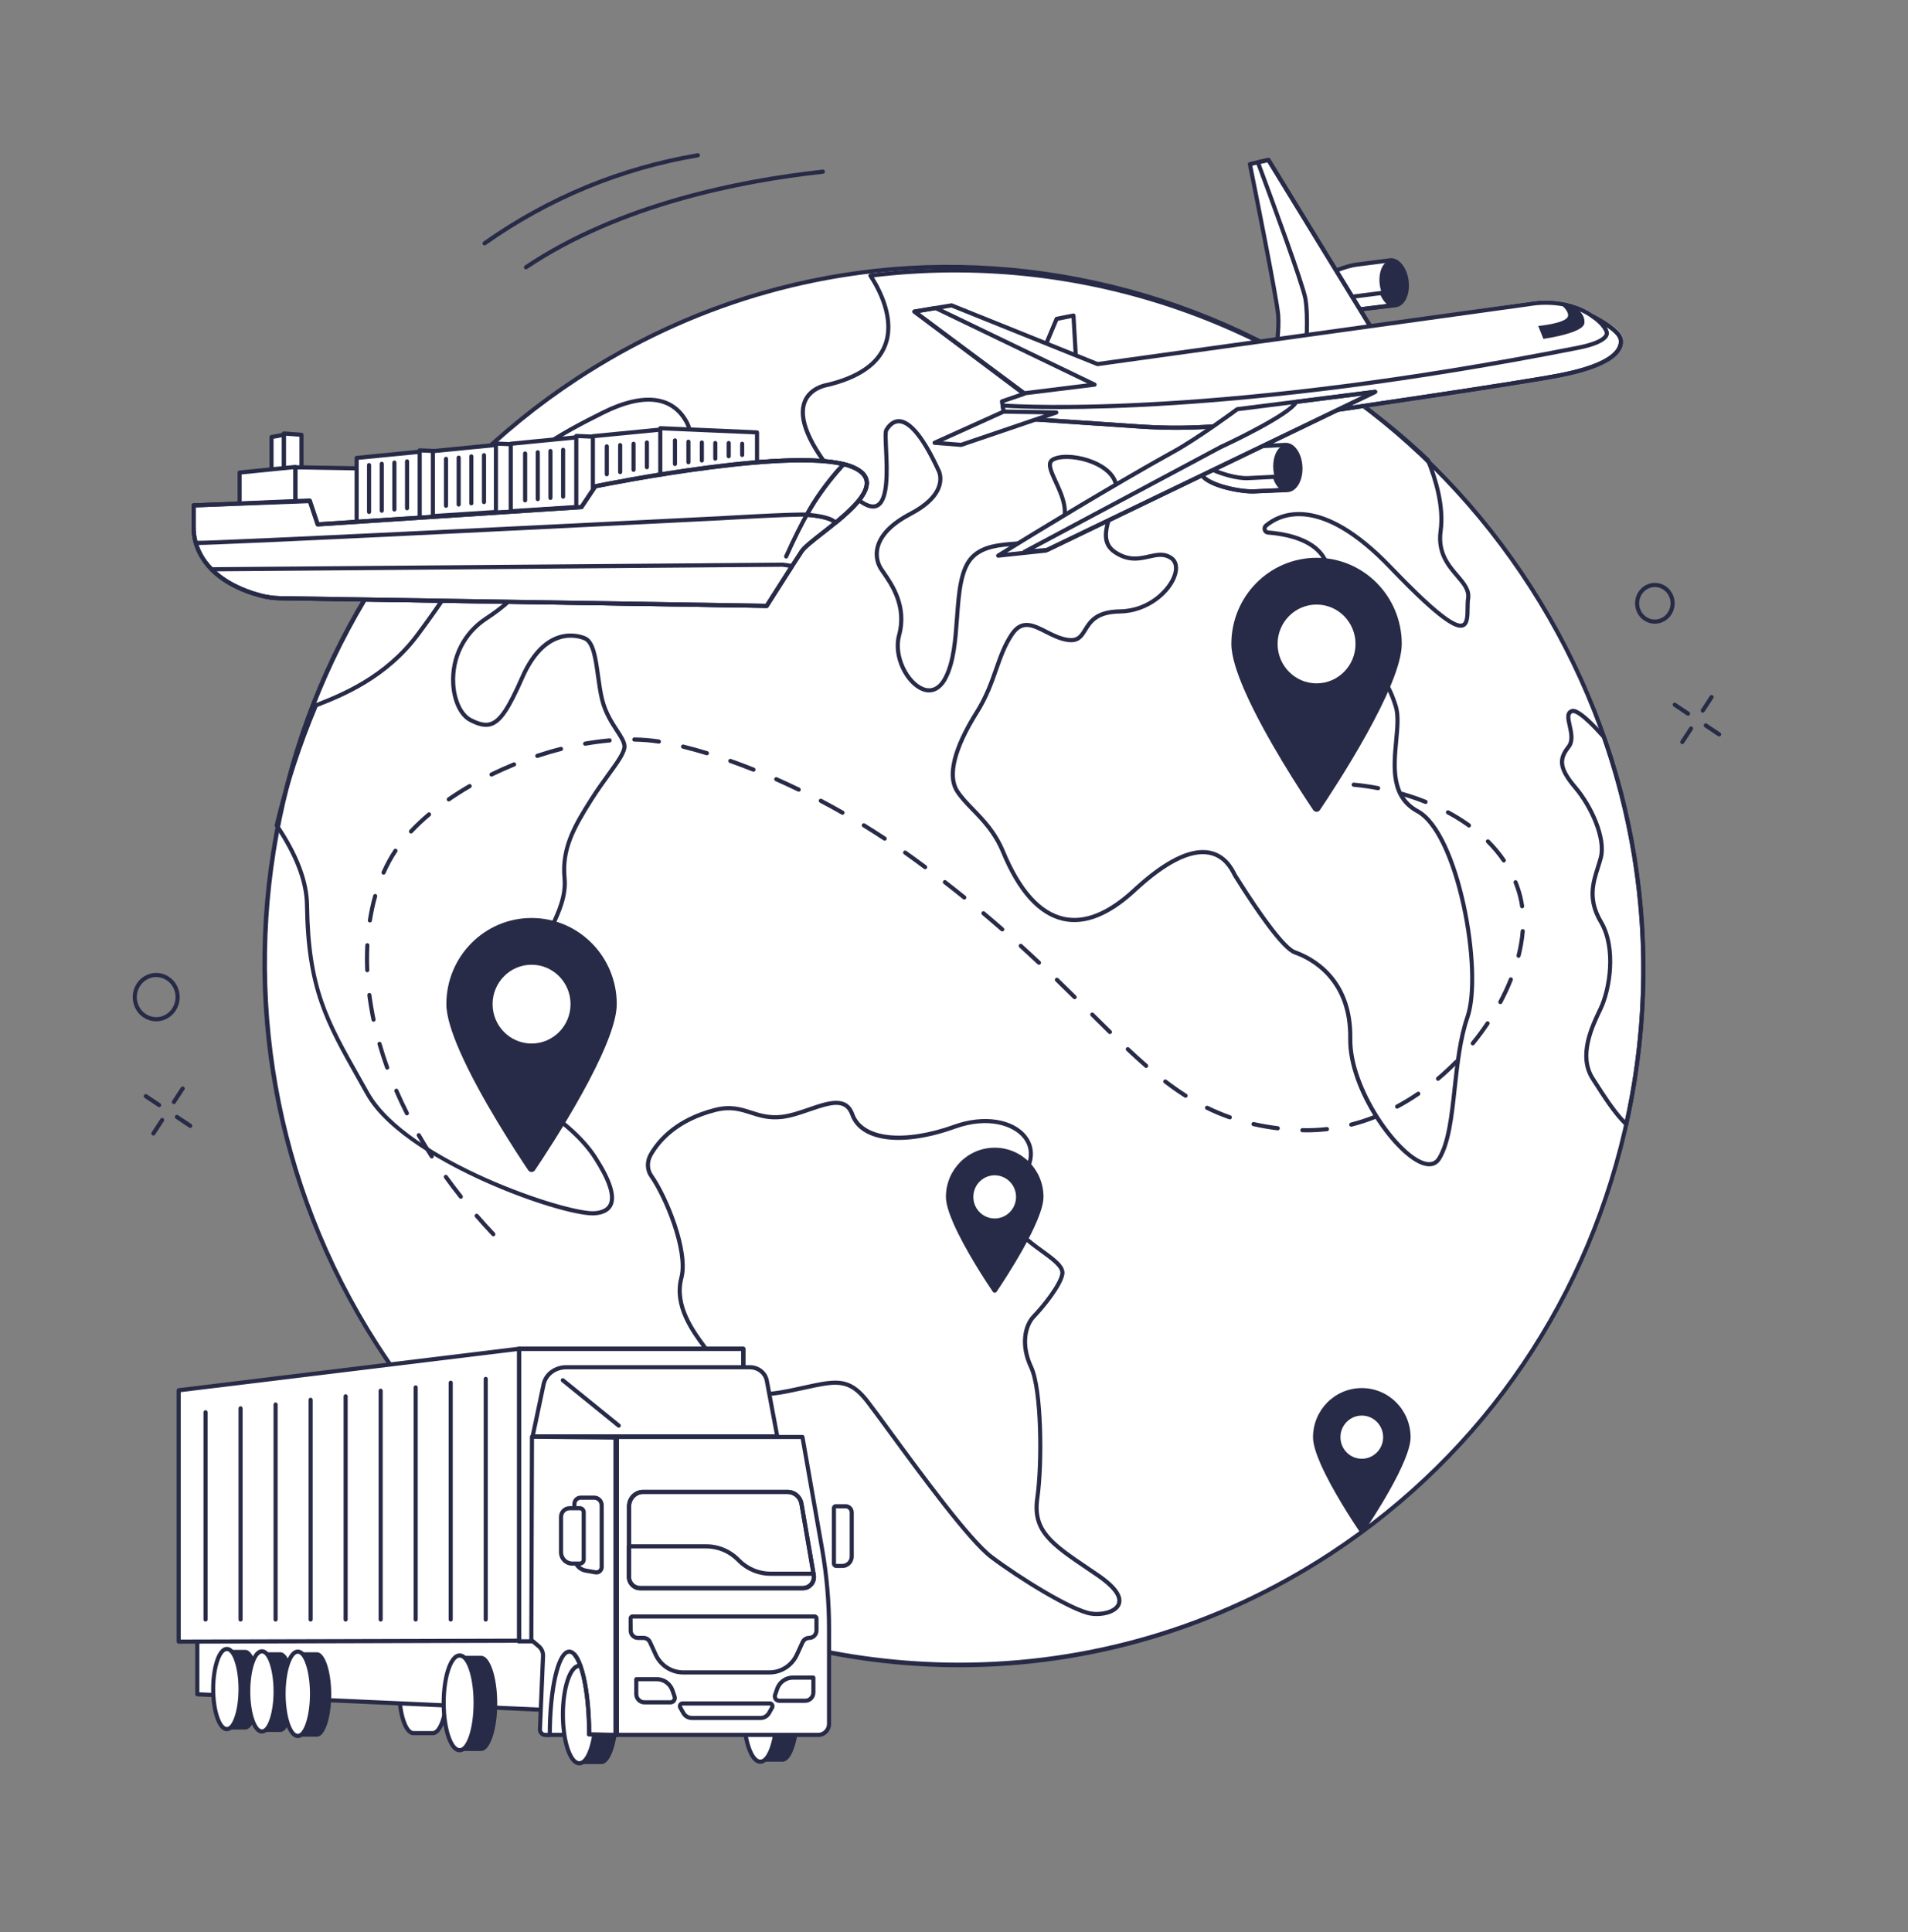 <svg width="80" height="81" viewBox="0 0 80 81" fill="none" xmlns="http://www.w3.org/2000/svg">
<rect x="0" y="0" width="80" height="81" fill="#808080" stroke="none"/>
<path d="M55.802 65.131C69.166 56.367 72.925 38.234 64.198 24.631C55.471 11.028 37.562 7.105 24.198 15.869C10.834 24.633 7.075 42.766 15.802 56.369C24.529 69.972 42.438 73.895 55.802 65.131Z" fill="white"/>
<path d="M40.234 69.894C38.177 69.894 36.105 69.671 34.044 69.219C26.467 67.56 19.962 63.012 15.729 56.414C11.496 49.816 10.04 41.957 11.63 34.285C13.22 26.613 17.666 20.046 24.149 15.795C30.632 11.543 38.375 10.116 45.952 11.775C53.529 13.435 60.034 17.982 64.267 24.581C68.501 31.179 69.956 39.038 68.366 46.71C66.776 54.382 62.33 60.949 55.847 65.2C51.127 68.295 45.739 69.894 40.234 69.894ZM39.763 11.275C34.29 11.275 28.934 12.864 24.243 15.941C10.941 24.665 7.186 42.779 15.874 56.319C21.428 64.977 30.747 69.701 40.222 69.701C45.565 69.702 50.956 68.2 55.753 65.054C62.197 60.828 66.616 54.3 68.197 46.674C69.778 39.047 68.331 31.235 64.122 24.676C59.914 18.116 53.448 13.595 45.916 11.946C43.868 11.497 41.806 11.275 39.763 11.275Z" fill="#282B47"/>
<path d="M27.46 25.097C27.095 25.097 26.638 24.93 26.17 24.616C25.692 24.296 25.172 23.452 24.669 22.636C24.262 21.974 23.876 21.349 23.587 21.135C23.058 20.744 22.855 20.884 22.412 21.188C22.348 21.233 22.28 21.28 22.206 21.328C21.777 21.61 21.339 21.549 21.094 21.411C20.952 21.331 20.871 21.225 20.873 21.119C20.907 19.396 23.716 17.986 25.224 17.229C26.982 16.347 28.283 16.514 28.889 17.701C29.497 18.892 28.058 21.666 27.892 21.978C27.72 22.302 27.874 22.801 28.023 23.283C28.155 23.71 28.291 24.152 28.217 24.509C28.165 24.763 28.024 24.945 27.81 25.033C27.707 25.076 27.589 25.097 27.46 25.097ZM23.034 20.722C23.218 20.722 23.424 20.799 23.688 20.994C24.005 21.228 24.399 21.867 24.816 22.544C25.286 23.306 25.818 24.171 26.265 24.471C26.842 24.857 27.409 25.011 27.744 24.872C27.905 24.805 28.007 24.671 28.048 24.474C28.113 24.16 27.984 23.741 27.858 23.335C27.699 22.818 27.534 22.284 27.74 21.895C28.326 20.792 29.196 18.684 28.736 17.781C28.172 16.677 26.984 16.54 25.301 17.385C23.825 18.126 21.078 19.505 21.046 21.122C21.046 21.122 21.046 21.122 21.046 21.122C21.045 21.146 21.081 21.204 21.178 21.259C21.397 21.382 21.771 21.406 22.112 21.182C22.185 21.134 22.252 21.088 22.315 21.044C22.575 20.866 22.783 20.722 23.034 20.722Z" fill="#282B47"/>
<path d="M45.988 67.749C45.898 67.749 45.809 67.743 45.724 67.729C44.917 67.599 42.695 66.23 41.521 65.344C40.593 64.644 38.576 61.892 37.241 60.071C36.84 59.524 36.494 59.051 36.286 58.784C35.565 57.86 35.069 57.968 33.744 58.257C33.532 58.303 33.291 58.356 33.03 58.408C31.117 58.789 30.604 58.298 29.813 56.998C29.741 56.88 29.634 56.736 29.509 56.569C28.973 55.849 28.163 54.76 28.486 53.543C28.774 52.461 27.829 50.18 27.239 49.349C27.035 49.061 27.026 48.677 27.217 48.348C27.589 47.705 28.369 46.853 29.967 46.446C30.633 46.276 31.079 46.419 31.509 46.557C31.869 46.673 32.242 46.792 32.759 46.736C33.124 46.697 33.519 46.56 33.9 46.429C34.699 46.153 35.525 45.868 35.817 46.689C36.182 47.713 37.904 47.902 40.003 47.148C41.24 46.703 42.492 46.897 43.049 47.619C43.408 48.085 43.395 48.685 43.013 49.266C42.05 50.729 42.345 51.14 42.949 51.74C43.177 51.967 43.461 52.173 43.735 52.373C44.247 52.744 44.688 53.065 44.627 53.425C44.539 53.94 43.768 54.874 43.408 55.246C43.067 55.599 42.891 56.385 43.312 57.276C43.754 58.213 43.79 61.349 43.578 62.823C43.388 64.143 44.156 64.663 45.686 65.698C45.811 65.782 45.942 65.871 46.077 65.963C46.823 66.472 47.129 66.915 46.987 67.279C46.865 67.593 46.417 67.749 45.988 67.749ZM35.021 57.878C35.549 57.878 35.952 58.075 36.421 58.676C36.631 58.945 36.962 59.396 37.38 59.967C38.708 61.78 40.716 64.52 41.624 65.204C42.785 66.08 44.969 67.431 45.751 67.557C46.17 67.624 46.715 67.5 46.827 67.215C46.932 66.945 46.631 66.552 45.98 66.107C45.845 66.015 45.715 65.927 45.59 65.843C44.05 64.801 43.202 64.227 43.407 62.798C43.617 61.345 43.586 58.262 43.156 57.351C42.697 56.38 42.89 55.533 43.285 55.124C43.714 54.68 44.383 53.824 44.457 53.395C44.5 53.143 44.08 52.838 43.635 52.514C43.355 52.311 43.065 52.101 42.828 51.865C42.116 51.157 41.888 50.661 42.87 49.169C43.213 48.648 43.228 48.135 42.913 47.726C42.494 47.184 41.423 46.823 40.061 47.312C37.831 48.113 36.06 47.886 35.655 46.748C35.431 46.12 34.863 46.281 33.955 46.594C33.565 46.729 33.162 46.868 32.778 46.91C32.224 46.969 31.834 46.844 31.457 46.723C31.03 46.586 30.628 46.457 30.009 46.615C28.469 47.008 27.722 47.822 27.366 48.436C27.21 48.705 27.215 49.016 27.38 49.247C28.002 50.125 28.958 52.439 28.653 53.589C28.352 54.723 29.131 55.771 29.647 56.464C29.774 56.635 29.884 56.782 29.96 56.907C30.722 58.159 31.181 58.599 32.996 58.237C33.257 58.185 33.496 58.133 33.708 58.086C34.243 57.969 34.661 57.878 35.021 57.878Z" fill="#282B47"/>
<path d="M59.926 48.894C59.851 48.894 59.771 48.882 59.686 48.857C58.529 48.518 56.494 45.71 56.529 43.544C56.568 41.09 54.957 40.251 54.262 40.005C53.727 39.815 52.609 38.176 51.766 36.835L51.718 36.759C51.708 36.743 51.694 36.716 51.676 36.681C51.563 36.459 51.298 35.941 50.678 35.83C49.913 35.692 48.885 36.215 47.622 37.385C46.526 38.4 45.501 38.81 44.574 38.604C43.544 38.376 42.67 37.413 41.978 35.742C41.646 34.941 41.16 34.44 40.731 33.998C40.478 33.737 40.239 33.49 40.061 33.213C39.512 32.357 40.202 30.897 40.877 29.822C41.284 29.176 41.489 28.589 41.688 28.022C41.872 27.496 42.046 27 42.362 26.534C42.822 25.858 43.367 26.135 43.894 26.404C44.183 26.55 44.481 26.702 44.8 26.742C45.163 26.787 45.269 26.616 45.429 26.356C45.649 26.001 45.922 25.56 46.954 25.545C48.176 25.528 49.007 24.648 49.184 24.058C49.231 23.902 49.277 23.618 49.063 23.469C48.795 23.282 48.518 23.344 48.196 23.415C47.776 23.509 47.298 23.615 46.709 23.224C46.06 22.796 46.288 22.109 46.507 21.445C46.653 21.003 46.804 20.546 46.669 20.203C46.534 19.86 46.139 19.56 45.585 19.382C45.028 19.203 44.421 19.191 44.172 19.354C44.019 19.455 44.169 19.781 44.343 20.159C44.614 20.746 44.985 21.55 44.492 22.197C44.056 22.77 43.312 22.825 42.593 22.878C41.949 22.926 41.283 22.976 40.849 23.397C40.361 23.871 40.288 24.86 40.212 25.907C40.146 26.819 40.077 27.762 39.724 28.45C39.47 28.947 39.08 29.136 38.656 28.967C37.972 28.696 37.357 27.553 37.615 26.606C37.934 25.437 37.313 24.541 36.98 24.06C36.936 23.997 36.897 23.941 36.866 23.892C36.779 23.757 36.59 23.39 36.716 22.909C36.857 22.37 37.334 21.884 38.134 21.465C38.781 21.126 39.186 20.732 39.305 20.325C39.401 19.994 39.279 19.77 39.278 19.768C38.522 18.122 38.004 17.76 37.703 17.746C37.48 17.735 37.327 17.917 37.238 18.071C37.205 18.134 37.222 18.501 37.237 18.824C37.281 19.771 37.342 21.067 36.779 21.289C36.391 21.442 35.807 21.04 34.994 20.059C33.823 18.646 33.373 17.556 33.656 16.82C33.904 16.178 34.615 16.058 34.687 16.048C35.947 15.742 36.735 15.204 37.029 14.447C37.453 13.354 36.746 12.094 36.423 11.602C36.406 11.577 36.404 11.545 36.416 11.518C36.429 11.49 36.455 11.471 36.484 11.468C40.648 10.951 44.972 11.374 48.987 12.691C53.045 14.022 56.83 16.282 59.932 19.228C59.941 19.236 59.948 19.247 59.953 19.258C60.277 20.055 60.633 21.225 60.489 22.271C60.368 23.148 60.792 23.644 61.166 24.081C61.441 24.403 61.702 24.708 61.642 25.098C61.624 25.215 61.622 25.36 61.62 25.5C61.616 25.842 61.612 26.195 61.37 26.293C61.09 26.405 60.5 26.203 58.242 23.846C55.359 20.836 53.712 21.623 53.138 22.102C53.1 22.133 53.109 22.174 53.113 22.186C53.117 22.201 53.133 22.235 53.179 22.238C53.776 22.283 54.861 22.456 55.429 23.123C55.702 23.444 55.823 23.842 55.787 24.305C55.653 26.064 56.079 27.253 56.986 27.652C57.877 28.044 58.27 28.513 58.605 29.584C58.728 29.975 58.678 30.505 58.626 31.065C58.526 32.138 58.412 33.355 59.48 33.932C61.252 34.89 62.268 40.763 61.611 42.665C61.304 43.551 61.19 44.608 61.079 45.631C60.951 46.812 60.83 47.927 60.419 48.606C60.304 48.797 60.136 48.894 59.926 48.894ZM50.434 35.634C50.528 35.634 50.62 35.642 50.708 35.658C51.412 35.785 51.715 36.377 51.829 36.601C51.844 36.629 51.855 36.651 51.863 36.664L51.912 36.741C53.066 38.577 53.943 39.707 54.319 39.84C55.049 40.099 56.743 40.979 56.702 43.547C56.669 45.605 58.65 48.372 59.734 48.69C59.981 48.762 60.157 48.705 60.272 48.515C60.662 47.869 60.781 46.773 60.907 45.612C61.019 44.58 61.135 43.512 61.448 42.608C61.76 41.704 61.694 39.836 61.282 37.959C60.837 35.931 60.133 34.483 59.398 34.086C58.23 33.454 58.349 32.176 58.454 31.049C58.505 30.506 58.553 29.994 58.441 29.637C58.085 28.498 57.666 28.141 56.917 27.811C56.349 27.562 55.426 26.773 55.615 24.292C55.647 23.876 55.54 23.521 55.298 23.237C54.771 22.618 53.736 22.454 53.166 22.412C53.063 22.405 52.98 22.338 52.949 22.239C52.917 22.14 52.949 22.033 53.028 21.967C53.64 21.458 55.383 20.61 58.366 23.724C60.013 25.444 61.002 26.253 61.307 26.131C61.441 26.077 61.445 25.769 61.448 25.498C61.45 25.352 61.451 25.201 61.471 25.071C61.519 24.761 61.306 24.511 61.036 24.195C60.658 23.753 60.187 23.202 60.318 22.247C60.456 21.247 60.114 20.118 59.8 19.342C53.555 13.421 45.122 10.613 36.642 11.624C37.002 12.202 37.612 13.423 37.189 14.511C36.873 15.325 36.043 15.899 34.723 16.218C34.72 16.219 34.717 16.22 34.714 16.22C34.708 16.221 34.034 16.319 33.816 16.885C33.639 17.347 33.723 18.253 35.126 19.947C36.059 21.073 36.505 21.21 36.716 21.127C37.164 20.95 37.102 19.624 37.065 18.832C37.041 18.328 37.032 18.081 37.089 17.983C37.249 17.706 37.469 17.561 37.711 17.572C38.219 17.596 38.797 18.308 39.431 19.688C39.434 19.693 39.587 19.973 39.47 20.374C39.336 20.834 38.913 21.253 38.213 21.62C37.459 22.016 37.011 22.464 36.883 22.954C36.775 23.367 36.936 23.682 37.011 23.797C37.041 23.845 37.079 23.899 37.121 23.96C37.471 24.465 38.122 25.405 37.782 26.652C37.55 27.503 38.113 28.565 38.719 28.805C39.061 28.941 39.356 28.79 39.571 28.37C39.908 27.713 39.975 26.789 40.04 25.895C40.119 24.813 40.194 23.791 40.729 23.271C41.209 22.806 41.906 22.754 42.581 22.704C43.293 22.651 43.966 22.602 44.355 22.091C44.785 21.528 44.453 20.809 44.187 20.232C43.979 19.781 43.799 19.391 44.079 19.207C44.376 19.013 45.017 19.016 45.638 19.216C46.24 19.41 46.675 19.746 46.83 20.139C46.988 20.541 46.827 21.029 46.671 21.5C46.463 22.129 46.266 22.723 46.803 23.079C47.332 23.429 47.753 23.335 48.159 23.245C48.505 23.168 48.831 23.096 49.161 23.325C49.383 23.48 49.452 23.765 49.349 24.109C49.12 24.871 48.14 25.703 46.956 25.72C46.019 25.733 45.783 26.113 45.575 26.449C45.408 26.719 45.251 26.974 44.779 26.915C44.43 26.871 44.104 26.706 43.817 26.559C43.272 26.282 42.879 26.082 42.505 26.633C42.201 27.079 42.031 27.566 41.85 28.081C41.658 28.63 41.44 29.253 41.023 29.916C40.106 31.374 39.816 32.511 40.205 33.118C40.374 33.381 40.607 33.621 40.854 33.876C41.294 34.329 41.792 34.843 42.137 35.675C42.807 37.29 43.639 38.218 44.611 38.434C45.48 38.627 46.453 38.231 47.505 37.256C48.669 36.178 49.652 35.634 50.434 35.634Z" fill="#282B47"/>
<path d="M24.861 50.952C24.157 50.952 22.271 50.426 20.263 49.519C18.815 48.865 16.249 47.524 15.331 45.884C15.209 45.664 15.09 45.454 14.976 45.252C13.64 42.886 12.834 41.458 12.786 37.941C12.773 36.97 12.35 35.863 11.529 34.652C11.516 34.631 11.511 34.606 11.517 34.582C11.921 32.876 12.476 31.178 13.168 29.535C13.177 29.514 13.194 29.497 13.216 29.488L13.284 29.461C14.272 29.071 16.111 28.344 17.442 26.558C18.332 25.363 18.816 24.606 19.136 24.105C19.564 23.436 19.708 23.21 20.136 23.015C20.919 22.657 21.86 22.804 22.11 23.323C22.494 24.119 21.928 25.021 20.426 26.006C19.531 26.593 19.031 27.586 19.089 28.66C19.125 29.338 19.398 29.92 19.767 30.108C20.132 30.294 20.366 30.339 20.573 30.264C20.93 30.136 21.266 29.624 21.814 28.376C22.82 26.087 24.272 26.56 24.553 26.679C24.958 26.849 25.056 27.563 25.16 28.318C25.207 28.655 25.255 29.003 25.33 29.307C25.463 29.843 25.728 30.251 25.941 30.579C26.116 30.848 26.253 31.06 26.268 31.259C26.289 31.55 25.992 31.961 25.58 32.529C25.358 32.836 25.107 33.183 24.862 33.571C24.12 34.748 23.642 35.609 23.756 36.8C23.829 37.57 23.505 38.267 23.245 38.827C23.073 39.197 22.924 39.517 22.951 39.734C22.974 39.93 23.133 40.218 23.3 40.524C23.627 41.12 23.998 41.796 23.724 42.316C23.369 42.992 22.005 43.25 21.294 43.087C20.974 43.014 20.658 43.098 20.447 43.311C20.273 43.487 20.199 43.725 20.25 43.948C20.402 44.623 21 45.275 22.027 45.888C23.464 46.745 24.474 47.618 25.029 48.483C25.662 49.469 25.873 50.145 25.677 50.55C25.564 50.783 25.32 50.917 24.952 50.948C24.924 50.95 24.894 50.952 24.861 50.952ZM11.693 34.585C12.52 35.813 12.945 36.941 12.959 37.939C13.005 41.411 13.758 42.744 15.125 45.165C15.24 45.368 15.359 45.578 15.482 45.798C17.065 48.629 23.8 50.87 24.938 50.774C25.241 50.749 25.437 50.648 25.522 50.473C25.687 50.133 25.473 49.495 24.885 48.578C24.344 47.736 23.353 46.881 21.94 46.038C20.87 45.4 20.245 44.71 20.081 43.987C20.018 43.706 20.109 43.407 20.325 43.188C20.578 42.932 20.954 42.831 21.332 42.917C22.065 43.085 23.283 42.784 23.572 42.234C23.802 41.797 23.455 41.166 23.149 40.608C22.966 40.274 22.807 39.984 22.779 39.755C22.747 39.488 22.905 39.147 23.089 38.752C23.34 38.212 23.653 37.539 23.584 36.817C23.456 35.477 24.097 34.461 24.716 33.478C24.965 33.084 25.218 32.735 25.441 32.426C25.816 31.908 26.113 31.499 26.096 31.272C26.085 31.118 25.958 30.922 25.797 30.675C25.577 30.336 25.303 29.914 25.163 29.35C25.085 29.036 25.037 28.683 24.99 28.342C24.897 27.668 24.801 26.972 24.487 26.84C24.232 26.732 22.912 26.305 21.972 28.447C21.394 29.761 21.044 30.279 20.631 30.428C20.313 30.544 19.976 30.41 19.689 30.263C19.26 30.045 18.957 29.42 18.917 28.67C18.855 27.532 19.384 26.482 20.332 25.86C21.749 24.931 22.295 24.103 21.955 23.399C21.751 22.976 20.885 22.864 20.207 23.174C19.826 23.348 19.699 23.546 19.281 24.2C18.959 24.703 18.474 25.462 17.58 26.663C16.22 28.488 14.351 29.227 13.347 29.623L13.312 29.637C12.636 31.248 12.091 32.913 11.693 34.585Z" fill="#282B47"/>
<path d="M68.185 47.218C68.163 47.218 68.142 47.21 68.125 47.194C67.64 46.723 67.183 46.008 66.817 45.434L66.707 45.263C66.066 44.262 66.666 43.011 67.026 42.263C67.412 41.459 67.686 39.767 67.05 38.69C66.476 37.72 66.709 36.987 66.915 36.34C66.961 36.196 67.004 36.06 67.039 35.923C67.233 35.154 66.641 33.841 65.981 33.065C65.233 32.185 65.299 31.766 65.698 31.258C65.867 31.043 65.795 30.724 65.732 30.442C65.664 30.144 65.595 29.835 65.871 29.732C65.966 29.696 66.216 29.602 67.31 30.833C67.318 30.842 67.324 30.852 67.328 30.863C69.154 36.093 69.48 41.725 68.269 47.15C68.262 47.181 68.24 47.205 68.21 47.214C68.202 47.217 68.193 47.218 68.185 47.218ZM65.931 29.895C65.809 29.941 65.828 30.085 65.9 30.403C65.968 30.708 66.054 31.086 65.834 31.366C65.478 31.818 65.434 32.154 66.112 32.951C66.815 33.778 67.416 35.132 67.206 35.966C67.17 36.108 67.124 36.254 67.079 36.394C66.875 37.035 66.665 37.698 67.198 38.601C67.867 39.733 67.583 41.501 67.181 42.339C66.838 43.054 66.263 44.25 66.852 45.168L66.962 45.339C67.295 45.862 67.704 46.502 68.135 46.957C69.297 41.617 68.964 36.082 67.171 30.937C66.213 29.862 65.971 29.881 65.931 29.895Z" fill="#282B47"/>
<path d="M58.774 26.995C58.774 28.751 56.006 32.971 55.343 33.957C55.275 34.058 55.128 34.058 55.06 33.956C54.585 33.25 53.032 30.887 52.187 28.957C51.852 28.191 51.629 27.494 51.629 26.995C51.629 25 53.229 23.383 55.202 23.383C57.175 23.383 58.774 25 58.774 26.995Z" fill="#282B47"/>
<path d="M55.202 28.647C56.104 28.647 56.835 27.907 56.835 26.995C56.835 26.083 56.104 25.344 55.202 25.344C54.3 25.344 53.568 26.083 53.568 26.995C53.568 27.907 54.3 28.647 55.202 28.647Z" fill="white"/>
<path d="M25.86 42.095C25.86 43.851 23.093 48.071 22.43 49.056C22.361 49.158 22.214 49.157 22.146 49.056C21.671 48.35 20.118 45.987 19.274 44.057C18.939 43.291 18.715 42.594 18.715 42.095C18.715 40.1 20.315 38.483 22.288 38.483C24.261 38.483 25.86 40.1 25.86 42.095Z" fill="#282B47"/>
<path d="M22.288 43.746C23.19 43.746 23.922 43.007 23.922 42.095C23.922 41.183 23.19 40.443 22.288 40.443C21.386 40.443 20.654 41.183 20.654 42.095C20.654 43.007 21.386 43.746 22.288 43.746Z" fill="white"/>
<path d="M58.286 10.914C58.289 10.913 58.292 10.913 58.295 10.912C58.366 10.903 56.893 11.091 56.893 11.091C56.24 11.174 54.764 11.789 54.829 12.303C54.893 12.815 56.473 13.04 57.125 12.957C57.125 12.957 58.477 12.8 58.513 12.796C58.834 12.755 59.041 12.3 58.976 11.781C58.912 11.266 58.604 10.881 58.286 10.914Z" fill="white"/>
<path d="M58.531 12.794C58.842 12.754 59.041 12.301 58.977 11.781C58.911 11.262 58.607 10.873 58.296 10.913C57.985 10.953 57.785 11.406 57.85 11.925C57.916 12.445 58.22 12.834 58.531 12.794Z" fill="#282B47"/>
<path d="M56.84 13.059C56.111 13.059 54.81 12.848 54.743 12.313C54.729 12.203 54.768 12.087 54.859 11.969C54.885 11.936 54.929 11.926 54.966 11.944C55.593 12.257 56.397 12.39 56.811 12.337L57.928 12.194C57.967 12.19 58.005 12.212 58.019 12.249C58.117 12.503 58.279 12.678 58.442 12.705C58.484 12.712 58.515 12.749 58.514 12.793C58.514 12.836 58.481 12.872 58.439 12.877L57.136 13.044C57.056 13.054 56.955 13.059 56.84 13.059ZM54.956 12.133C54.922 12.191 54.908 12.244 54.914 12.292C54.967 12.713 56.456 12.955 57.114 12.871L58.141 12.74C58.04 12.652 57.952 12.528 57.885 12.376L56.833 12.51C56.408 12.564 55.603 12.437 54.956 12.133Z" fill="#282B47"/>
<path d="M56.84 13.059C56.111 13.059 54.81 12.848 54.743 12.313C54.7 11.973 55.16 11.66 55.553 11.458C55.983 11.236 56.529 11.05 56.882 11.005L58.227 10.833C58.241 10.831 58.255 10.83 58.269 10.829C58.27 10.828 58.272 10.828 58.273 10.828C58.275 10.828 58.283 10.826 58.284 10.826L58.285 10.826C58.651 10.794 58.991 11.207 59.062 11.77C59.134 12.346 58.897 12.834 58.523 12.882C58.488 12.887 57.19 13.037 57.135 13.044C57.056 13.054 56.955 13.059 56.84 13.059ZM58.289 11.001C58.12 11.023 56.903 11.178 56.903 11.178C56.568 11.22 56.045 11.399 55.631 11.613C55.16 11.856 54.892 12.11 54.914 12.292C54.967 12.713 56.456 12.955 57.114 12.871C57.583 12.816 58.474 12.713 58.502 12.709C58.77 12.675 58.948 12.255 58.891 11.792C58.833 11.328 58.565 10.973 58.295 11.001C58.293 11.001 58.291 11.001 58.289 11.001Z" fill="#282B47"/>
<path d="M57.803 14.248L53.184 6.705L52.406 6.88C52.406 6.88 53.537 12.472 53.593 13.213C53.65 13.955 53.436 15.225 53.436 15.225L57.803 14.248Z" fill="white"/>
<path d="M54.763 14.636C54.742 14.636 54.722 14.628 54.706 14.614C54.686 14.596 54.675 14.569 54.677 14.542C54.678 14.529 54.771 13.259 54.65 12.546C54.547 11.939 53.102 8.021 52.661 6.835C52.652 6.811 52.654 6.785 52.666 6.763C52.678 6.741 52.699 6.725 52.723 6.719L53.165 6.62C53.201 6.612 53.238 6.627 53.257 6.659L57.678 13.877C57.692 13.901 57.695 13.931 57.684 13.957C57.673 13.983 57.65 14.002 57.623 14.008L54.781 14.633C54.775 14.635 54.769 14.636 54.763 14.636ZM52.857 6.868C53.442 8.442 54.72 11.923 54.82 12.516C54.924 13.13 54.877 14.103 54.856 14.438L57.467 13.864L53.143 6.803L52.857 6.868Z" fill="#282B47"/>
<path d="M53.436 15.312C53.414 15.312 53.393 15.304 53.377 15.288C53.356 15.268 53.346 15.239 53.351 15.21C53.353 15.198 53.562 13.942 53.507 13.22C53.452 12.493 52.332 6.953 52.321 6.897C52.312 6.851 52.341 6.805 52.387 6.795L53.165 6.62C53.201 6.612 53.238 6.627 53.258 6.659L57.877 14.202C57.891 14.226 57.894 14.255 57.883 14.281C57.872 14.308 57.849 14.327 57.822 14.333L53.455 15.31C53.449 15.312 53.442 15.312 53.436 15.312ZM52.507 6.946C52.654 7.674 53.626 12.51 53.679 13.207C53.726 13.82 53.594 14.769 53.541 15.112L57.666 14.189L53.143 6.803L52.507 6.946Z" fill="#282B47"/>
<path d="M49.315 18.019C48.81 18.019 48.305 18.002 47.802 17.968L42.115 17.583C42.075 17.58 42.043 17.55 42.036 17.51L41.926 16.841C41.92 16.799 41.944 16.758 41.984 16.744L42.75 16.482L38.289 13.133C38.262 13.112 38.249 13.076 38.257 13.042C38.265 13.008 38.293 12.982 38.327 12.976L39.883 12.716C39.899 12.713 39.916 12.715 39.931 12.722L46.042 15.285L64.127 12.659C64.189 12.646 65.779 12.326 66.977 13.304C67.128 13.371 68.043 13.795 68.043 14.239C68.042 14.695 67.774 15.354 65.46 15.812C63.841 16.133 56.673 17.186 52.545 17.786C51.477 17.941 50.395 18.019 49.315 18.019ZM42.195 17.414L47.813 17.794C49.381 17.9 50.965 17.839 52.52 17.613C56.647 17.014 63.811 15.961 65.427 15.641C67.869 15.157 67.87 14.466 67.871 14.239C67.871 13.981 67.273 13.624 66.897 13.459C66.89 13.456 66.883 13.452 66.877 13.447C65.742 12.512 64.173 12.828 64.157 12.831L46.043 15.461C46.028 15.463 46.012 15.461 45.998 15.455L39.887 12.892L38.555 13.115L42.985 16.442C43.011 16.461 43.024 16.493 43.019 16.525C43.014 16.557 42.991 16.584 42.961 16.594L42.109 16.885L42.195 17.414Z" fill="white"/>
<path d="M43.033 16.392L44.304 13.367L45.009 13.229L45.166 15.922L43.033 16.392Z" fill="white"/>
<path d="M43.033 16.479C43.008 16.479 42.984 16.468 42.967 16.448C42.947 16.422 42.942 16.388 42.954 16.358L44.224 13.333C44.235 13.306 44.259 13.287 44.287 13.281L44.992 13.143C45.017 13.138 45.042 13.144 45.062 13.16C45.081 13.175 45.094 13.198 45.095 13.224L45.252 15.917C45.254 15.96 45.225 15.998 45.184 16.007L43.052 16.477C43.046 16.479 43.04 16.479 43.033 16.479ZM44.365 13.444L43.178 16.271L45.075 15.853L44.929 13.333L44.365 13.444Z" fill="#282B47"/>
<path d="M53.901 18.651C53.904 18.651 53.907 18.65 53.91 18.65C53.981 18.646 52.498 18.721 52.498 18.721C51.841 18.755 50.323 19.254 50.349 19.771C50.374 20.288 51.933 20.633 52.59 20.6C52.59 20.6 53.95 20.547 53.986 20.545C54.309 20.528 54.55 20.091 54.524 19.568C54.498 19.05 54.22 18.643 53.901 18.651Z" fill="white"/>
<path d="M54 20.545C54.313 20.529 54.546 20.092 54.52 19.569C54.494 19.046 54.219 18.635 53.906 18.651C53.593 18.667 53.361 19.104 53.387 19.627C53.413 20.15 53.687 20.561 54 20.545Z" fill="#282B47"/>
<path d="M52.514 20.689C51.865 20.689 50.292 20.372 50.263 19.776C50.257 19.664 50.305 19.552 50.405 19.441C50.432 19.41 50.477 19.404 50.512 19.424C51.115 19.785 51.906 19.978 52.323 19.957L53.447 19.901C53.487 19.899 53.523 19.924 53.534 19.962C53.613 20.223 53.762 20.409 53.922 20.449C53.964 20.459 53.992 20.499 53.988 20.542C53.983 20.585 53.949 20.619 53.906 20.621L52.595 20.687C52.569 20.688 52.542 20.689 52.514 20.689ZM50.489 19.612C50.451 19.667 50.433 19.719 50.435 19.767C50.456 20.191 51.922 20.546 52.586 20.512L53.619 20.46C53.525 20.366 53.447 20.235 53.391 20.078L52.332 20.131C51.904 20.153 51.111 19.965 50.489 19.612Z" fill="#282B47"/>
<path d="M52.513 20.689C51.865 20.689 50.292 20.372 50.263 19.776C50.246 19.433 50.727 19.156 51.134 18.984C51.579 18.796 52.138 18.652 52.493 18.634L53.847 18.566C53.861 18.565 53.876 18.564 53.889 18.564C53.891 18.564 53.892 18.564 53.894 18.564C53.895 18.564 53.904 18.563 53.906 18.563L53.906 18.564C54.273 18.557 54.582 18.997 54.61 19.564C54.623 19.833 54.57 20.09 54.461 20.289C54.344 20.5 54.177 20.622 53.99 20.632C53.954 20.634 52.649 20.685 52.593 20.687C52.569 20.688 52.541 20.689 52.513 20.689ZM53.897 18.738C53.726 18.747 52.502 18.808 52.502 18.808C52.165 18.825 51.63 18.964 51.2 19.145C50.712 19.352 50.426 19.584 50.435 19.767C50.456 20.191 51.923 20.546 52.586 20.512C53.057 20.494 53.953 20.459 53.981 20.458C54.107 20.451 54.224 20.361 54.31 20.204C54.404 20.034 54.449 19.809 54.437 19.573C54.414 19.105 54.173 18.733 53.903 18.738C53.901 18.738 53.899 18.738 53.897 18.738Z" fill="#282B47"/>
<path d="M46.017 15.263L64.139 12.745C64.139 12.745 65.613 12.436 66.773 13.259C66.884 13.337 67.897 13.813 67.957 14.239C68.013 14.649 67.685 15.283 65.444 15.726C63.805 16.051 56.395 17.139 52.532 17.7C50.968 17.927 49.384 17.988 47.807 17.881L42.121 17.496L42.011 16.826L42.933 16.512L38.341 13.062L39.897 12.802L46.017 15.263Z" fill="white"/>
<path d="M42.949 16.574C42.93 16.574 42.913 16.568 42.898 16.557L38.289 13.133C38.261 13.112 38.249 13.076 38.257 13.042C38.265 13.008 38.292 12.982 38.327 12.977L39.218 12.828C39.235 12.825 39.253 12.827 39.269 12.835L45.932 16.045C45.966 16.061 45.986 16.099 45.98 16.138C45.974 16.176 45.943 16.205 45.905 16.21L42.959 16.573C42.956 16.574 42.952 16.574 42.949 16.574ZM38.556 13.115L42.972 16.396L45.59 16.073L39.219 13.004L38.556 13.115Z" fill="#282B47"/>
<path d="M49.315 18.019C48.809 18.019 48.305 18.002 47.801 17.968L42.115 17.583C42.075 17.58 42.042 17.55 42.036 17.51L41.955 17.015C41.95 16.989 41.958 16.962 41.976 16.942C41.994 16.922 42.02 16.912 42.046 16.914C42.947 16.975 51.283 17.432 66.16 14.491C67.007 14.324 67.215 14.116 67.266 14.035C67.285 14.003 67.292 13.975 67.285 13.95C67.221 13.706 66.877 13.433 66.737 13.339C66.732 13.336 66.728 13.333 66.724 13.33C66.686 13.303 66.676 13.249 66.702 13.21C66.728 13.171 66.781 13.16 66.82 13.185C66.822 13.186 66.825 13.189 66.83 13.192C66.85 13.205 66.895 13.229 66.945 13.257C67.46 13.541 67.994 13.879 68.042 14.227C68.108 14.704 67.713 15.366 65.46 15.812C63.841 16.133 56.673 17.186 52.544 17.786C51.476 17.941 50.395 18.019 49.315 18.019ZM42.195 17.414L47.813 17.794C49.381 17.9 50.965 17.839 52.52 17.613C56.647 17.014 63.812 15.961 65.427 15.641C67.659 15.199 67.917 14.581 67.871 14.252C67.847 14.077 67.611 13.877 67.364 13.71C67.403 13.773 67.435 13.838 67.452 13.905C67.466 13.955 67.469 14.035 67.412 14.127C67.276 14.347 66.855 14.532 66.193 14.663C51.767 17.514 43.475 17.175 42.143 17.095L42.195 17.414Z" fill="#282B47"/>
<path d="M66.094 12.916C65.893 12.85 65.599 12.76 65.41 12.732C65.684 12.954 65.811 13.175 65.719 13.308C65.538 13.569 64.496 13.665 64.496 13.665L64.713 14.207C65.638 14.062 66.409 13.834 66.433 13.542C66.456 13.274 66.303 13.086 66.094 12.916Z" fill="#282B47"/>
<path d="M49.315 18.019C48.81 18.019 48.305 18.002 47.802 17.968L42.115 17.583C42.075 17.58 42.043 17.55 42.036 17.51L41.926 16.841C41.92 16.799 41.944 16.758 41.984 16.744L42.75 16.482L38.289 13.133C38.262 13.112 38.249 13.076 38.257 13.042C38.265 13.008 38.293 12.982 38.327 12.976L39.883 12.716C39.899 12.713 39.915 12.715 39.929 12.721L46.028 15.174L64.128 12.659C64.184 12.647 65.645 12.353 66.823 13.187C66.838 13.198 66.888 13.225 66.945 13.257C67.46 13.541 67.994 13.879 68.042 14.227C68.108 14.704 67.714 15.366 65.46 15.812C63.841 16.133 56.673 17.186 52.545 17.786C51.477 17.941 50.395 18.019 49.315 18.019ZM42.195 17.414L47.813 17.794C49.381 17.9 50.965 17.839 52.52 17.613C56.647 17.014 63.811 15.961 65.427 15.641C67.66 15.199 67.917 14.581 67.871 14.252C67.829 13.943 67.127 13.556 66.862 13.41C66.793 13.372 66.747 13.347 66.724 13.33C65.607 12.538 64.171 12.828 64.157 12.831L46.029 15.35C46.014 15.351 45.999 15.35 45.985 15.344L39.888 12.892L38.555 13.115L42.985 16.442C43.011 16.461 43.024 16.493 43.019 16.525C43.014 16.557 42.992 16.584 42.961 16.594L42.109 16.885L42.195 17.414Z" fill="#282B47"/>
<path d="M39.186 18.562L40.299 18.65L44.289 17.291L42.081 17.255L39.186 18.562Z" fill="white"/>
<path d="M40.299 18.737C40.297 18.737 40.294 18.737 40.292 18.736L39.18 18.649C39.14 18.646 39.108 18.616 39.101 18.577C39.095 18.538 39.115 18.499 39.151 18.482L42.046 17.175C42.058 17.17 42.07 17.167 42.083 17.167L44.29 17.204C44.332 17.204 44.368 17.236 44.374 17.278C44.381 17.32 44.356 17.36 44.316 17.374L40.326 18.732C40.317 18.735 40.308 18.737 40.299 18.737ZM39.531 18.502L40.288 18.561L43.787 17.37L42.099 17.342L39.531 18.502Z" fill="#282B47"/>
<path d="M57.658 16.426L43.851 23.081L41.832 23.267C41.832 23.267 48.35 19.497 49.186 18.947C50.408 18.142 51.877 17.153 51.877 17.153L57.658 16.426Z" fill="white"/>
<path d="M42.958 23.218C42.92 23.218 42.886 23.193 42.875 23.155C42.864 23.116 42.882 23.073 42.918 23.054L51.137 18.667C51.139 18.666 51.14 18.665 51.142 18.664C51.941 18.295 54.062 17.242 54.272 16.809C54.285 16.783 54.31 16.765 54.339 16.761L57.647 16.339C57.688 16.334 57.729 16.36 57.741 16.401C57.752 16.442 57.733 16.486 57.695 16.505L43.941 23.134C43.932 23.138 43.922 23.141 43.911 23.142L42.965 23.218C42.962 23.218 42.96 23.218 42.958 23.218ZM51.216 18.822L43.368 23.011L43.882 22.969L57.138 16.58L54.403 16.928C54.025 17.511 51.519 18.682 51.216 18.822Z" fill="#282B47"/>
<path d="M41.852 23.38C41.815 23.38 41.782 23.357 41.77 23.321C41.757 23.282 41.773 23.24 41.807 23.219C41.849 23.192 46.095 20.554 49.145 18.87C50.22 18.276 51.81 17.095 51.826 17.083C51.838 17.074 51.852 17.069 51.867 17.067L57.647 16.339C57.689 16.334 57.729 16.36 57.741 16.401C57.752 16.442 57.733 16.486 57.695 16.504L43.888 23.159C43.879 23.164 43.87 23.166 43.86 23.167L41.861 23.38C41.858 23.38 41.855 23.38 41.852 23.38ZM51.91 17.237C51.729 17.371 50.25 18.458 49.227 19.023C46.673 20.434 43.276 22.516 42.223 23.166L43.827 22.995L57.14 16.579L51.91 17.237Z" fill="#282B47"/>
<path d="M8.118 22.09V21.187L16.552 20.968L16.883 21.693L24.379 21.258L24.961 20.386C24.961 20.386 33.483 18.631 35.742 19.577C37.769 20.425 34.044 22.459 33.613 23.113C33.181 23.766 32.147 25.398 32.147 25.398L11.744 25.078C11.47 25.072 11.198 25.035 10.936 24.967C10.216 24.78 8.914 24.295 8.357 23.149C8.194 22.814 8.118 22.453 8.118 22.09Z" fill="white"/>
<path d="M32.147 25.486C32.146 25.486 32.146 25.486 32.145 25.486L11.742 25.165C11.46 25.159 11.182 25.121 10.915 25.052C10.176 24.86 8.851 24.363 8.28 23.188C8.115 22.85 8.032 22.48 8.032 22.09V21.187C8.032 21.14 8.069 21.101 8.116 21.1L16.55 20.881C16.585 20.881 16.616 20.9 16.63 20.931L16.937 21.603L24.332 21.174L24.889 20.338C24.902 20.319 24.922 20.306 24.944 20.301C25.293 20.229 33.517 18.552 35.775 19.497C36.168 19.661 36.386 19.886 36.423 20.164C36.516 20.87 35.417 21.729 34.534 22.419C34.135 22.73 33.791 23 33.684 23.161C33.258 23.806 32.23 25.429 32.219 25.445C32.203 25.471 32.176 25.486 32.147 25.486ZM8.204 21.272V22.09C8.204 22.453 8.282 22.797 8.434 23.111C8.976 24.224 10.248 24.699 10.958 24.883C11.212 24.949 11.477 24.985 11.745 24.991L32.1 25.311C32.263 25.053 33.152 23.654 33.541 23.064C33.663 22.879 34.001 22.615 34.429 22.281C35.232 21.653 36.332 20.794 36.252 20.187C36.224 19.975 36.041 19.797 35.709 19.658C33.572 18.763 25.607 20.345 25.013 20.465L24.451 21.307C24.436 21.329 24.411 21.344 24.384 21.345L16.888 21.78C16.855 21.782 16.82 21.762 16.805 21.73L16.497 21.056L8.204 21.272Z" fill="#282B47"/>
<path d="M12.641 20.952H11.9V18.172L12.641 18.228V20.952Z" fill="white"/>
<path d="M12.641 21.039H11.9C11.853 21.039 11.814 21 11.814 20.952V18.172C11.814 18.148 11.824 18.125 11.842 18.108C11.859 18.092 11.883 18.083 11.907 18.085L12.648 18.141C12.693 18.144 12.727 18.182 12.727 18.228V20.952C12.727 21 12.689 21.039 12.641 21.039ZM11.986 20.865H12.555V18.309L11.986 18.266V20.865Z" fill="#282B47"/>
<path d="M11.384 18.322L11.899 18.226V21.027H11.384V18.322Z" fill="white"/>
<path d="M11.899 21.115H11.384C11.337 21.115 11.298 21.076 11.298 21.028V18.322C11.298 18.28 11.328 18.244 11.368 18.237L11.883 18.14C11.908 18.136 11.934 18.142 11.954 18.159C11.973 18.176 11.985 18.2 11.985 18.226V21.028C11.985 21.076 11.946 21.115 11.899 21.115ZM11.47 20.94H11.812V18.331L11.47 18.395V20.94Z" fill="#282B47"/>
<path d="M15.748 22.348H12.387V19.591L15.748 19.646V22.348Z" fill="white"/>
<path d="M15.748 22.435H12.387C12.34 22.435 12.301 22.396 12.301 22.348V19.591C12.301 19.567 12.31 19.545 12.327 19.528C12.343 19.512 12.364 19.502 12.389 19.503L15.749 19.559C15.796 19.56 15.834 19.599 15.834 19.646V22.348C15.834 22.396 15.796 22.435 15.748 22.435ZM12.474 22.261H15.662V19.732L12.474 19.679V22.261Z" fill="#282B47"/>
<path d="M10.047 19.81L12.38 19.575V22.389H10.047V19.81Z" fill="white"/>
<path d="M12.38 22.476H10.047C9.999 22.476 9.961 22.437 9.961 22.389V19.81C9.961 19.765 9.994 19.728 10.038 19.724L12.371 19.489C12.396 19.486 12.42 19.494 12.438 19.511C12.456 19.527 12.466 19.551 12.466 19.576V22.389C12.466 22.437 12.428 22.476 12.38 22.476ZM10.133 22.302H12.294V19.672L10.133 19.889V22.302Z" fill="#282B47"/>
<path d="M17.649 21.746L14.954 21.921V19.197L17.649 18.933V21.746Z" fill="white"/>
<path d="M14.954 22.008C14.932 22.008 14.911 22 14.895 21.984C14.878 21.968 14.868 21.945 14.868 21.921V19.197C14.868 19.152 14.902 19.114 14.946 19.11L17.64 18.846C17.665 18.844 17.689 18.852 17.707 18.868C17.725 18.885 17.735 18.908 17.735 18.933V21.746C17.735 21.792 17.7 21.83 17.654 21.833L14.96 22.008C14.958 22.008 14.956 22.008 14.954 22.008ZM15.04 19.276V21.828L17.562 21.664V19.029L15.04 19.276Z" fill="#282B47"/>
<path d="M15.475 21.548C15.427 21.548 15.388 21.509 15.388 21.461V19.496C15.388 19.448 15.427 19.409 15.475 19.409C15.522 19.409 15.561 19.448 15.561 19.496V21.461C15.561 21.509 15.522 21.548 15.475 21.548Z" fill="#282B47"/>
<path d="M16.005 21.497C15.958 21.497 15.919 21.458 15.919 21.409V19.444C15.919 19.396 15.958 19.357 16.005 19.357C16.053 19.357 16.092 19.396 16.092 19.444V21.409C16.092 21.458 16.053 21.497 16.005 21.497Z" fill="#282B47"/>
<path d="M16.536 21.445C16.489 21.445 16.45 21.406 16.45 21.358V19.393C16.45 19.345 16.489 19.305 16.536 19.305C16.584 19.305 16.622 19.344 16.622 19.393V21.358C16.622 21.406 16.584 21.445 16.536 21.445Z" fill="#282B47"/>
<path d="M17.067 21.394C17.02 21.394 16.981 21.355 16.981 21.306V19.341C16.981 19.293 17.02 19.254 17.067 19.254C17.115 19.254 17.153 19.293 17.153 19.341V21.306C17.153 21.355 17.115 21.394 17.067 21.394Z" fill="#282B47"/>
<path d="M17.598 21.801V18.879L21.402 19.044V21.555L17.598 21.801Z" fill="white"/>
<path d="M17.598 21.888C17.576 21.888 17.555 21.88 17.539 21.864C17.521 21.848 17.511 21.825 17.511 21.801V18.879C17.511 18.855 17.521 18.832 17.538 18.816C17.555 18.8 17.578 18.791 17.601 18.792L21.406 18.957C21.452 18.959 21.488 18.998 21.488 19.044V21.555C21.488 21.601 21.453 21.639 21.408 21.642L17.603 21.888C17.601 21.888 17.599 21.888 17.598 21.888ZM17.684 18.97V21.708L21.316 21.473V19.128L17.684 18.97Z" fill="#282B47"/>
<path d="M20.844 21.461L18.15 21.636V18.912L20.844 18.648V21.461Z" fill="white"/>
<path d="M18.15 21.723C18.128 21.723 18.107 21.715 18.091 21.7C18.073 21.683 18.064 21.66 18.064 21.636V18.912C18.064 18.867 18.097 18.829 18.142 18.825L20.836 18.561C20.86 18.559 20.884 18.567 20.902 18.583C20.92 18.6 20.93 18.623 20.93 18.648V21.461C20.93 21.507 20.895 21.545 20.85 21.548L18.155 21.723C18.154 21.723 18.152 21.723 18.15 21.723ZM18.236 18.991V21.543L20.758 21.379V18.744L18.236 18.991Z" fill="#282B47"/>
<path d="M18.701 21.289C18.653 21.289 18.614 21.25 18.614 21.202V19.237C18.614 19.188 18.653 19.149 18.701 19.149C18.748 19.149 18.787 19.188 18.787 19.237V21.202C18.787 21.25 18.748 21.289 18.701 21.289Z" fill="#282B47"/>
<path d="M19.232 21.238C19.184 21.238 19.145 21.198 19.145 21.15V19.185C19.145 19.137 19.184 19.098 19.232 19.098C19.279 19.098 19.318 19.137 19.318 19.185V21.15C19.318 21.198 19.279 21.238 19.232 21.238Z" fill="#282B47"/>
<path d="M19.762 21.186C19.715 21.186 19.676 21.147 19.676 21.099V19.134C19.676 19.085 19.715 19.046 19.762 19.046C19.81 19.046 19.849 19.085 19.849 19.134V21.099C19.849 21.147 19.81 21.186 19.762 21.186Z" fill="#282B47"/>
<path d="M20.293 21.134C20.246 21.134 20.207 21.095 20.207 21.047V19.082C20.207 19.034 20.246 18.995 20.293 18.995C20.341 18.995 20.38 19.034 20.38 19.082V21.047C20.38 21.095 20.341 21.134 20.293 21.134Z" fill="#282B47"/>
<path d="M20.793 21.516V18.594L24.598 18.76V21.27L20.793 21.516Z" fill="white"/>
<path d="M20.793 21.603C20.771 21.603 20.75 21.595 20.734 21.579C20.717 21.563 20.707 21.54 20.707 21.516V18.594C20.707 18.57 20.717 18.547 20.734 18.531C20.751 18.515 20.774 18.506 20.797 18.507L24.601 18.672C24.648 18.674 24.684 18.713 24.684 18.76V21.27C24.684 21.316 24.649 21.354 24.603 21.357L20.799 21.603C20.797 21.603 20.795 21.603 20.793 21.603ZM20.88 18.685V21.423L24.511 21.188V18.843L20.88 18.685Z" fill="#282B47"/>
<path d="M24.213 21.252L21.414 21.433V18.603L24.213 18.329V21.252Z" fill="white"/>
<path d="M21.414 21.52C21.392 21.52 21.371 21.512 21.355 21.497C21.338 21.48 21.328 21.457 21.328 21.433V18.603C21.328 18.558 21.362 18.521 21.406 18.516L24.205 18.242C24.229 18.24 24.253 18.248 24.271 18.265C24.289 18.281 24.3 18.305 24.3 18.329V21.251C24.3 21.297 24.264 21.335 24.219 21.338L21.42 21.52C21.418 21.52 21.416 21.52 21.414 21.52ZM21.501 18.682V21.34L24.127 21.17V18.425L21.501 18.682Z" fill="#282B47"/>
<path d="M22.018 21.063C21.97 21.063 21.931 21.024 21.931 20.976V19.01C21.931 18.962 21.97 18.923 22.018 18.923C22.065 18.923 22.104 18.962 22.104 19.01V20.976C22.104 21.024 22.065 21.063 22.018 21.063Z" fill="#282B47"/>
<path d="M22.549 21.011C22.501 21.011 22.462 20.972 22.462 20.924V18.959C22.462 18.911 22.501 18.872 22.549 18.872C22.596 18.872 22.635 18.911 22.635 18.959V20.924C22.635 20.972 22.596 21.011 22.549 21.011Z" fill="#282B47"/>
<path d="M23.079 20.96C23.032 20.96 22.993 20.921 22.993 20.872V18.907C22.993 18.859 23.032 18.82 23.079 18.82C23.127 18.82 23.166 18.859 23.166 18.907V20.872C23.166 20.921 23.127 20.96 23.079 20.96Z" fill="#282B47"/>
<path d="M23.61 20.908C23.562 20.908 23.524 20.869 23.524 20.821V18.856C23.524 18.808 23.562 18.769 23.61 18.769C23.658 18.769 23.696 18.808 23.696 18.856V20.821C23.696 20.869 23.658 20.908 23.61 20.908Z" fill="#282B47"/>
<path d="M24.163 21.306V18.275L28.111 18.447V21.051L24.163 21.306Z" fill="white"/>
<path d="M24.163 21.393C24.141 21.393 24.119 21.385 24.104 21.37C24.086 21.353 24.076 21.33 24.076 21.306V18.275C24.076 18.251 24.086 18.229 24.103 18.212C24.12 18.196 24.143 18.187 24.166 18.188L28.114 18.36C28.161 18.362 28.197 18.4 28.197 18.447V21.051C28.197 21.097 28.162 21.135 28.116 21.138L24.168 21.393C24.166 21.393 24.164 21.393 24.163 21.393ZM24.249 18.366V21.213L28.024 20.969V18.53L24.249 18.366Z" fill="#282B47"/>
<path d="M27.736 21.008L24.859 21.195V18.286L27.736 18.004V21.008Z" fill="white"/>
<path d="M24.859 21.282C24.837 21.282 24.816 21.274 24.8 21.259C24.783 21.242 24.773 21.219 24.773 21.195V18.286C24.773 18.241 24.806 18.204 24.851 18.199L27.728 17.918C27.752 17.915 27.776 17.923 27.794 17.94C27.812 17.956 27.823 17.98 27.823 18.005V21.008C27.823 21.054 27.787 21.093 27.742 21.095L24.864 21.282C24.863 21.282 24.861 21.282 24.859 21.282ZM24.945 18.365V21.102L27.65 20.927V18.101L24.945 18.365Z" fill="#282B47"/>
<path d="M25.442 19.968C25.395 19.968 25.356 19.929 25.356 19.881V18.712C25.356 18.664 25.395 18.625 25.442 18.625C25.49 18.625 25.529 18.664 25.529 18.712V19.881C25.529 19.929 25.49 19.968 25.442 19.968Z" fill="#282B47"/>
<path d="M26.003 19.877C25.955 19.877 25.916 19.838 25.916 19.79V18.658C25.916 18.61 25.955 18.571 26.003 18.571C26.05 18.571 26.089 18.61 26.089 18.658V19.79C26.089 19.838 26.05 19.877 26.003 19.877Z" fill="#282B47"/>
<path d="M26.563 19.782C26.515 19.782 26.477 19.743 26.477 19.695V18.603C26.477 18.555 26.515 18.516 26.563 18.516C26.611 18.516 26.649 18.555 26.649 18.603V19.695C26.649 19.743 26.611 19.782 26.563 19.782Z" fill="#282B47"/>
<path d="M27.123 19.673C27.076 19.673 27.037 19.634 27.037 19.586V18.549C27.037 18.501 27.076 18.462 27.123 18.462C27.171 18.462 27.21 18.501 27.21 18.549V19.586C27.21 19.634 27.171 19.673 27.123 19.673Z" fill="#282B47"/>
<path d="M27.685 21.064V17.951L31.741 18.127V20.801L27.685 21.064Z" fill="white"/>
<path d="M27.685 21.151C27.663 21.151 27.642 21.142 27.626 21.127C27.609 21.111 27.599 21.088 27.599 21.064V17.951C27.599 17.927 27.609 17.904 27.626 17.888C27.643 17.871 27.666 17.863 27.689 17.864L31.745 18.04C31.791 18.042 31.827 18.081 31.827 18.127V20.801C31.827 20.847 31.792 20.885 31.747 20.888L27.691 21.151C27.689 21.151 27.687 21.151 27.685 21.151ZM27.771 18.042V20.971L31.655 20.719V18.211L27.771 18.042Z" fill="#282B47"/>
<path d="M31.118 19.159C31.071 19.159 31.032 19.12 31.032 19.072V18.603C31.032 18.555 31.071 18.516 31.118 18.516C31.166 18.516 31.204 18.555 31.204 18.603V19.072C31.204 19.12 31.166 19.159 31.118 19.159Z" fill="#282B47"/>
<path d="M30.555 19.213C30.507 19.213 30.468 19.174 30.468 19.125V18.571C30.468 18.523 30.507 18.484 30.555 18.484C30.602 18.484 30.641 18.523 30.641 18.571V19.125C30.641 19.174 30.602 19.213 30.555 19.213Z" fill="#282B47"/>
<path d="M29.991 19.313C29.944 19.313 29.905 19.274 29.905 19.226V18.571C29.905 18.523 29.944 18.484 29.991 18.484C30.039 18.484 30.077 18.523 30.077 18.571V19.226C30.077 19.274 30.039 19.313 29.991 19.313Z" fill="#282B47"/>
<path d="M29.428 19.392C29.38 19.392 29.341 19.352 29.341 19.304V18.549C29.341 18.501 29.38 18.462 29.428 18.462C29.475 18.462 29.514 18.501 29.514 18.549V19.304C29.514 19.352 29.475 19.392 29.428 19.392Z" fill="#282B47"/>
<path d="M28.864 19.464C28.817 19.464 28.778 19.425 28.778 19.377V18.517C28.778 18.468 28.817 18.429 28.864 18.429C28.912 18.429 28.95 18.468 28.95 18.517V19.377C28.95 19.425 28.912 19.464 28.864 19.464Z" fill="#282B47"/>
<path d="M28.301 19.538C28.253 19.538 28.214 19.499 28.214 19.451V18.462C28.214 18.414 28.253 18.375 28.301 18.375C28.348 18.375 28.387 18.414 28.387 18.462V19.451C28.387 19.499 28.348 19.538 28.301 19.538Z" fill="#282B47"/>
<path d="M35.742 19.577C33.483 18.631 24.961 20.386 24.961 20.386L24.379 21.258L13.319 21.983L12.989 21.006L8.118 21.187V22.101C8.118 22.322 8.146 22.542 8.206 22.755C8.227 22.83 30.181 21.726 30.181 21.726C30.181 21.726 33.368 21.539 33.828 21.577C34.951 21.671 35.022 21.92 35.022 21.921C36.037 21.093 37.004 20.105 35.742 19.577Z" fill="white"/>
<path d="M8.35 22.845C8.142 22.845 8.136 22.826 8.123 22.779C8.062 22.564 8.032 22.335 8.032 22.101V21.187C8.032 21.14 8.068 21.102 8.115 21.1L12.986 20.919C13.023 20.917 13.059 20.941 13.071 20.978L13.379 21.892L24.331 21.174L24.889 20.338C24.902 20.319 24.922 20.306 24.944 20.301C25.293 20.229 33.517 18.552 35.776 19.497C36.165 19.66 36.383 19.882 36.422 20.157C36.505 20.736 35.788 21.408 35.077 21.989C35.054 22.007 35.023 22.013 34.995 22.003C34.971 21.995 34.952 21.977 34.943 21.954C34.932 21.938 34.781 21.744 33.821 21.664C33.373 21.627 30.218 21.812 30.186 21.814C30.131 21.816 24.634 22.093 19.206 22.356C16.017 22.511 13.476 22.631 11.652 22.713C10.569 22.762 9.731 22.798 9.16 22.82C8.742 22.836 8.496 22.845 8.35 22.845ZM8.273 22.672C8.276 22.672 8.279 22.672 8.282 22.672C9.34 22.672 22.939 22.003 30.177 21.64C30.307 21.632 33.374 21.452 33.835 21.49C34.615 21.555 34.918 21.696 35.035 21.798C35.61 21.324 36.32 20.664 36.251 20.182C36.221 19.972 36.039 19.796 35.709 19.658C33.572 18.763 25.607 20.345 25.013 20.465L24.451 21.307C24.436 21.329 24.412 21.343 24.385 21.345L13.324 22.07C13.286 22.072 13.25 22.048 13.237 22.011L12.928 21.095L8.204 21.271V22.101C8.204 22.298 8.227 22.49 8.273 22.672ZM34.939 21.942C34.939 21.944 34.94 21.945 34.94 21.947C34.94 21.945 34.939 21.944 34.939 21.942Z" fill="#282B47"/>
<path d="M35.742 19.577C35.639 19.534 35.523 19.497 35.396 19.464C35.356 19.454 34.523 20.365 33.929 21.398C33.895 21.457 33.861 21.517 33.828 21.577C34.951 21.671 35.022 21.92 35.022 21.921C36.037 21.093 37.004 20.105 35.742 19.577Z" fill="white"/>
<path d="M35.022 22.008C35.014 22.008 35.004 22.006 34.996 22.004C34.971 21.996 34.952 21.977 34.943 21.953C34.932 21.938 34.781 21.744 33.821 21.664C33.791 21.662 33.765 21.644 33.752 21.618C33.738 21.592 33.738 21.56 33.753 21.534C33.786 21.474 33.82 21.414 33.854 21.354C34.176 20.794 34.548 20.3 34.803 19.985C35.314 19.354 35.376 19.369 35.417 19.38C35.55 19.413 35.671 19.453 35.776 19.497C36.165 19.66 36.383 19.882 36.422 20.157C36.505 20.736 35.788 21.408 35.077 21.988C35.061 22.001 35.042 22.008 35.022 22.008ZM34.939 21.943C34.939 21.944 34.94 21.945 34.94 21.946C34.94 21.945 34.939 21.944 34.939 21.943ZM33.969 21.503C34.65 21.572 34.924 21.702 35.035 21.798C35.61 21.324 36.32 20.664 36.251 20.182C36.221 19.972 36.039 19.796 35.709 19.658C35.622 19.621 35.522 19.588 35.412 19.558C35.261 19.695 34.537 20.514 34.003 21.442C33.992 21.462 33.98 21.482 33.969 21.503Z" fill="#282B47"/>
<path d="M32.811 23.672L8.869 23.865C9.506 24.511 10.389 24.825 10.936 24.967C11.198 25.035 11.47 25.072 11.744 25.078L32.147 25.398C32.147 25.398 32.737 24.466 33.212 23.729L32.811 23.672Z" fill="white"/>
<path d="M32.147 25.486C32.146 25.486 32.146 25.486 32.145 25.485L11.742 25.165C11.46 25.159 11.182 25.121 10.915 25.052C10.304 24.893 9.442 24.569 8.808 23.927C8.784 23.902 8.776 23.865 8.789 23.832C8.802 23.8 8.834 23.779 8.868 23.778L32.81 23.584C32.814 23.584 32.819 23.585 32.823 23.585L33.224 23.642C33.254 23.646 33.279 23.665 33.291 23.692C33.303 23.72 33.301 23.751 33.285 23.776C32.815 24.505 32.225 25.436 32.219 25.445C32.204 25.471 32.176 25.486 32.147 25.486ZM9.086 23.951C9.709 24.498 10.513 24.767 10.958 24.883C11.212 24.949 11.477 24.985 11.745 24.991L32.1 25.31C32.212 25.133 32.668 24.415 33.066 23.796L32.805 23.759L9.086 23.951Z" fill="#282B47"/>
<path d="M32.961 23.417C32.949 23.417 32.937 23.414 32.926 23.409C32.882 23.389 32.863 23.337 32.883 23.294C33.213 22.554 33.54 21.902 33.854 21.354C34.265 20.64 34.807 19.954 35.146 19.584C35.178 19.549 35.233 19.547 35.268 19.579C35.303 19.612 35.305 19.667 35.272 19.703C34.939 20.066 34.407 20.74 34.003 21.442C33.692 21.984 33.367 22.631 33.04 23.365C33.026 23.398 32.994 23.417 32.961 23.417Z" fill="#282B47"/>
<path d="M32.147 25.486C32.146 25.486 32.146 25.486 32.145 25.486L11.742 25.165C11.46 25.159 11.182 25.121 10.915 25.052C10.176 24.86 8.851 24.363 8.28 23.188C8.115 22.85 8.032 22.48 8.032 22.09V21.187C8.032 21.14 8.068 21.102 8.114 21.1L12.983 20.895C13.022 20.894 13.056 20.918 13.069 20.955L13.379 21.892L24.331 21.174L24.889 20.338C24.902 20.319 24.921 20.306 24.944 20.301C25.293 20.229 33.517 18.552 35.775 19.497C36.168 19.661 36.386 19.886 36.423 20.164C36.516 20.87 35.417 21.729 34.534 22.419C34.135 22.73 33.791 23 33.684 23.161C33.258 23.806 32.23 25.429 32.219 25.445C32.203 25.471 32.176 25.486 32.147 25.486ZM8.204 21.271V22.09C8.204 22.453 8.282 22.797 8.434 23.111C8.976 24.224 10.248 24.699 10.958 24.883C11.212 24.949 11.477 24.985 11.745 24.991L32.1 25.311C32.263 25.053 33.152 23.654 33.541 23.064C33.663 22.879 34.001 22.615 34.429 22.281C35.232 21.653 36.332 20.794 36.252 20.187C36.224 19.975 36.041 19.797 35.709 19.658C33.572 18.763 25.607 20.345 25.013 20.465L24.451 21.307C24.436 21.329 24.412 21.343 24.385 21.345L13.324 22.07C13.286 22.073 13.249 22.048 13.237 22.011L12.926 21.072L8.204 21.271Z" fill="#282B47"/>
<path d="M57.098 58.19C55.968 58.19 55.053 59.113 55.053 60.252C55.053 60.537 55.18 60.935 55.372 61.373C55.856 62.475 56.745 63.824 57.017 64.227C57.056 64.285 57.14 64.285 57.179 64.227C57.559 63.664 59.144 61.255 59.144 60.252C59.144 59.113 58.228 58.19 57.098 58.19Z" fill="#282B47"/>
<path d="M57.098 61.153C57.593 61.153 57.993 60.747 57.993 60.248C57.993 59.748 57.593 59.343 57.098 59.343C56.604 59.343 56.203 59.748 56.203 60.248C56.203 60.747 56.604 61.153 57.098 61.153Z" fill="white"/>
<path d="M41.707 48.113C40.577 48.113 39.661 49.036 39.661 50.175C39.661 50.46 39.789 50.858 39.98 51.295C40.464 52.397 41.353 53.747 41.626 54.15C41.664 54.208 41.749 54.208 41.788 54.15C42.167 53.587 43.752 51.178 43.752 50.175C43.752 49.036 42.837 48.113 41.707 48.113Z" fill="#282B47"/>
<path d="M42.577 50.383C42.691 49.897 42.393 49.41 41.912 49.295C41.431 49.18 40.949 49.481 40.835 49.967C40.721 50.454 41.019 50.941 41.501 51.056C41.982 51.171 42.464 50.87 42.577 50.383Z" fill="white"/>
<path d="M20.685 51.829C20.663 51.829 20.64 51.819 20.623 51.801C20.383 51.546 20.147 51.286 19.922 51.026C19.891 50.99 19.895 50.935 19.93 50.903C19.966 50.872 20.021 50.875 20.052 50.911C20.275 51.169 20.509 51.428 20.748 51.681C20.781 51.716 20.779 51.771 20.745 51.804C20.728 51.821 20.707 51.829 20.685 51.829ZM19.322 50.255C19.297 50.255 19.272 50.244 19.255 50.222C19.037 49.947 18.824 49.667 18.623 49.388C18.595 49.349 18.604 49.295 18.642 49.267C18.681 49.238 18.735 49.247 18.763 49.286C18.962 49.562 19.173 49.84 19.389 50.113C19.419 50.151 19.413 50.206 19.376 50.236C19.36 50.249 19.341 50.255 19.322 50.255ZM18.104 48.564C18.076 48.564 18.048 48.55 18.032 48.525C17.841 48.231 17.656 47.93 17.484 47.632C17.46 47.59 17.474 47.537 17.515 47.513C17.556 47.488 17.609 47.502 17.633 47.544C17.804 47.84 17.986 48.137 18.176 48.429C18.202 48.469 18.191 48.524 18.151 48.55C18.137 48.56 18.12 48.564 18.104 48.564ZM54.799 47.469C54.734 47.469 54.669 47.468 54.604 47.466C54.556 47.465 54.519 47.425 54.52 47.377C54.521 47.329 54.561 47.292 54.608 47.292C54.949 47.301 55.29 47.286 55.629 47.247C55.676 47.241 55.719 47.276 55.724 47.324C55.73 47.371 55.695 47.414 55.648 47.42C55.366 47.452 55.081 47.469 54.799 47.469ZM53.575 47.386C53.572 47.386 53.569 47.385 53.565 47.385C53.212 47.342 52.867 47.282 52.539 47.208C52.493 47.198 52.463 47.151 52.474 47.104C52.484 47.057 52.531 47.028 52.577 47.038C52.899 47.111 53.238 47.169 53.586 47.212C53.633 47.218 53.667 47.261 53.661 47.309C53.656 47.353 53.618 47.386 53.575 47.386ZM56.655 47.233C56.617 47.233 56.581 47.206 56.572 47.167C56.56 47.12 56.588 47.073 56.634 47.061C56.96 46.978 57.288 46.871 57.608 46.745C57.653 46.727 57.703 46.749 57.72 46.794C57.737 46.839 57.716 46.89 57.671 46.907C57.344 47.036 57.009 47.145 56.676 47.23C56.669 47.232 56.662 47.233 56.655 47.233ZM51.565 46.926C51.556 46.926 51.546 46.925 51.537 46.922C51.211 46.808 50.886 46.672 50.574 46.519C50.531 46.498 50.513 46.446 50.534 46.402C50.555 46.359 50.606 46.341 50.649 46.362C50.956 46.512 51.273 46.645 51.593 46.757C51.638 46.773 51.662 46.822 51.647 46.868C51.634 46.904 51.601 46.926 51.565 46.926ZM17.062 46.758C17.031 46.758 17 46.74 16.985 46.71C16.826 46.396 16.676 46.076 16.539 45.76C16.52 45.716 16.54 45.665 16.584 45.645C16.628 45.626 16.678 45.646 16.697 45.69C16.833 46.003 16.981 46.319 17.139 46.631C17.16 46.673 17.143 46.726 17.101 46.748C17.089 46.754 17.075 46.758 17.062 46.758ZM58.58 46.477C58.549 46.477 58.519 46.46 58.504 46.43C58.481 46.388 58.497 46.335 58.539 46.312C58.837 46.153 59.132 45.973 59.418 45.778C59.458 45.751 59.511 45.761 59.538 45.801C59.565 45.841 59.554 45.895 59.515 45.922C59.224 46.121 58.923 46.304 58.62 46.466C58.607 46.473 58.593 46.477 58.58 46.477ZM49.709 46.02C49.693 46.02 49.677 46.016 49.663 46.007C49.38 45.828 49.1 45.632 48.808 45.408C48.77 45.379 48.762 45.324 48.791 45.286C48.82 45.248 48.874 45.24 48.912 45.269C49.2 45.489 49.476 45.683 49.755 45.859C49.795 45.885 49.807 45.939 49.782 45.98C49.766 46.006 49.738 46.02 49.709 46.02ZM60.294 45.309C60.269 45.309 60.245 45.298 60.228 45.277C60.197 45.24 60.202 45.185 60.239 45.154C60.499 44.935 60.754 44.699 60.996 44.453C61.03 44.419 61.084 44.419 61.118 44.453C61.152 44.487 61.152 44.542 61.118 44.576C60.873 44.826 60.614 45.066 60.349 45.288C60.333 45.302 60.313 45.309 60.294 45.309ZM16.233 44.841C16.198 44.841 16.165 44.819 16.152 44.784C16.033 44.452 15.924 44.115 15.829 43.784C15.816 43.738 15.843 43.689 15.889 43.676C15.934 43.663 15.982 43.689 15.995 43.736C16.089 44.063 16.196 44.396 16.314 44.724C16.331 44.77 16.308 44.82 16.263 44.836C16.253 44.84 16.243 44.841 16.233 44.841ZM48.056 44.768C48.037 44.768 48.017 44.761 48 44.747C47.759 44.538 47.507 44.309 47.228 44.047C47.193 44.015 47.191 43.959 47.224 43.924C47.256 43.889 47.31 43.887 47.345 43.92C47.622 44.18 47.873 44.407 48.113 44.615C48.149 44.646 48.153 44.701 48.122 44.738C48.105 44.758 48.081 44.768 48.056 44.768ZM61.752 43.826C61.732 43.826 61.713 43.819 61.697 43.806C61.66 43.775 61.655 43.72 61.685 43.683C61.903 43.416 62.11 43.136 62.3 42.852C62.327 42.812 62.38 42.801 62.42 42.828C62.459 42.855 62.47 42.91 62.443 42.95C62.25 43.238 62.04 43.522 61.818 43.794C61.801 43.815 61.776 43.826 61.752 43.826ZM46.537 43.35C46.516 43.35 46.494 43.342 46.477 43.326C46.237 43.091 45.991 42.847 45.737 42.595C45.703 42.562 45.702 42.506 45.736 42.472C45.769 42.438 45.824 42.437 45.858 42.471C46.111 42.722 46.357 42.966 46.597 43.201C46.632 43.234 46.632 43.289 46.599 43.324C46.582 43.342 46.56 43.35 46.537 43.35ZM15.662 42.832C15.622 42.832 15.586 42.804 15.577 42.763C15.505 42.416 15.446 42.067 15.402 41.725C15.396 41.677 15.43 41.633 15.477 41.627C15.524 41.621 15.567 41.655 15.573 41.702C15.617 42.04 15.675 42.385 15.746 42.727C15.756 42.774 15.726 42.82 15.679 42.83C15.673 42.831 15.667 42.832 15.662 42.832ZM62.908 42.093C62.894 42.093 62.88 42.09 62.867 42.083C62.825 42.06 62.81 42.007 62.832 41.965C62.998 41.654 63.144 41.339 63.269 41.027C63.286 40.982 63.337 40.96 63.381 40.978C63.425 40.996 63.446 41.047 63.428 41.092C63.302 41.41 63.153 41.731 62.984 42.047C62.968 42.077 62.939 42.093 62.908 42.093ZM45.059 41.889C45.037 41.889 45.015 41.88 44.998 41.864C44.759 41.628 44.512 41.386 44.255 41.138C44.221 41.105 44.219 41.05 44.252 41.015C44.285 40.98 44.34 40.979 44.374 41.012C44.631 41.26 44.879 41.503 45.119 41.739C45.153 41.773 45.154 41.828 45.12 41.862C45.103 41.88 45.081 41.889 45.059 41.889ZM15.399 40.759C15.353 40.759 15.315 40.722 15.313 40.675C15.306 40.511 15.302 40.346 15.302 40.184C15.302 39.995 15.307 39.806 15.316 39.621C15.319 39.573 15.359 39.536 15.407 39.538C15.454 39.541 15.491 39.582 15.489 39.63C15.479 39.812 15.475 39.998 15.475 40.184C15.475 40.344 15.478 40.507 15.485 40.668C15.487 40.716 15.45 40.757 15.402 40.758C15.401 40.759 15.4 40.759 15.399 40.759ZM43.562 40.445C43.541 40.445 43.52 40.437 43.504 40.422C43.247 40.181 42.991 39.944 42.741 39.717C42.706 39.685 42.703 39.63 42.735 39.594C42.767 39.558 42.821 39.555 42.857 39.588C43.107 39.815 43.364 40.052 43.621 40.294C43.656 40.327 43.658 40.382 43.626 40.417C43.609 40.436 43.586 40.445 43.562 40.445ZM63.672 40.153C63.665 40.153 63.658 40.152 63.651 40.15C63.605 40.138 63.577 40.091 63.588 40.044C63.676 39.697 63.734 39.355 63.76 39.028C63.764 38.98 63.806 38.944 63.853 38.948C63.901 38.952 63.936 38.995 63.932 39.042C63.905 39.379 63.845 39.73 63.755 40.087C63.746 40.127 63.711 40.153 63.672 40.153ZM42.023 39.048C42.003 39.048 41.983 39.041 41.967 39.027C41.706 38.8 41.441 38.572 41.179 38.352C41.143 38.321 41.138 38.266 41.168 38.229C41.199 38.192 41.253 38.187 41.289 38.218C41.553 38.439 41.818 38.667 42.08 38.895C42.116 38.927 42.12 38.982 42.088 39.018C42.071 39.038 42.047 39.048 42.023 39.048ZM15.509 38.672C15.505 38.672 15.5 38.672 15.495 38.671C15.448 38.664 15.416 38.619 15.424 38.572C15.479 38.216 15.555 37.869 15.647 37.54C15.66 37.493 15.708 37.467 15.754 37.48C15.8 37.493 15.826 37.541 15.813 37.587C15.722 37.91 15.649 38.25 15.594 38.599C15.588 38.642 15.551 38.672 15.509 38.672ZM63.821 38.079C63.779 38.079 63.742 38.047 63.735 38.004C63.716 37.867 63.69 37.731 63.657 37.603C63.606 37.405 63.542 37.208 63.466 37.019C63.448 36.974 63.469 36.924 63.513 36.905C63.557 36.887 63.607 36.908 63.625 36.953C63.705 37.15 63.772 37.354 63.824 37.559C63.858 37.694 63.886 37.836 63.906 37.979C63.913 38.027 63.88 38.071 63.833 38.078C63.829 38.078 63.825 38.079 63.821 38.079ZM40.432 37.712C40.414 37.712 40.395 37.706 40.379 37.693C40.111 37.477 39.837 37.26 39.565 37.05C39.528 37.02 39.52 36.966 39.55 36.927C39.578 36.889 39.633 36.882 39.67 36.911C39.943 37.123 40.218 37.34 40.486 37.556C40.524 37.587 40.53 37.641 40.5 37.679C40.483 37.7 40.458 37.712 40.432 37.712ZM16.081 36.667C16.069 36.667 16.057 36.665 16.046 36.66C16.003 36.64 15.983 36.589 16.002 36.544C16.15 36.209 16.321 35.897 16.509 35.616C16.536 35.576 16.59 35.566 16.629 35.593C16.668 35.62 16.679 35.674 16.652 35.714C16.469 35.986 16.304 36.29 16.16 36.616C16.146 36.648 16.114 36.667 16.081 36.667ZM38.791 36.44C38.773 36.44 38.755 36.434 38.74 36.423C38.586 36.308 38.431 36.194 38.272 36.078C38.148 35.988 38.025 35.9 37.902 35.813C37.863 35.785 37.853 35.731 37.88 35.691C37.908 35.652 37.962 35.642 38.001 35.67C38.124 35.757 38.248 35.846 38.373 35.937C38.532 36.052 38.688 36.168 38.842 36.282C38.88 36.311 38.889 36.365 38.86 36.404C38.844 36.427 38.817 36.44 38.791 36.44ZM63.053 36.157C63.025 36.157 62.998 36.144 62.982 36.119C62.795 35.846 62.574 35.581 62.325 35.334C62.291 35.301 62.291 35.245 62.324 35.211C62.357 35.177 62.412 35.176 62.446 35.21C62.702 35.465 62.93 35.737 63.123 36.02C63.151 36.06 63.141 36.114 63.102 36.141C63.087 36.152 63.07 36.157 63.053 36.157ZM37.093 35.243C37.077 35.243 37.061 35.238 37.047 35.229C36.759 35.039 36.465 34.852 36.173 34.672C36.132 34.648 36.119 34.594 36.144 34.553C36.169 34.512 36.222 34.498 36.263 34.523C36.556 34.704 36.852 34.892 37.141 35.083C37.181 35.109 37.192 35.163 37.166 35.203C37.149 35.229 37.122 35.243 37.093 35.243ZM17.233 34.942C17.212 34.942 17.191 34.934 17.174 34.918C17.139 34.885 17.138 34.83 17.171 34.795C17.4 34.55 17.657 34.308 17.934 34.074C17.971 34.043 18.025 34.048 18.056 34.085C18.086 34.122 18.081 34.177 18.045 34.208C17.772 34.437 17.52 34.675 17.296 34.915C17.279 34.933 17.256 34.942 17.233 34.942ZM61.592 34.69C61.574 34.69 61.557 34.684 61.542 34.673C61.273 34.48 60.98 34.297 60.671 34.131C60.629 34.109 60.613 34.056 60.635 34.013C60.657 33.971 60.71 33.955 60.752 33.977C61.068 34.147 61.367 34.333 61.642 34.532C61.681 34.559 61.69 34.614 61.662 34.653C61.645 34.677 61.619 34.69 61.592 34.69ZM35.325 34.156C35.31 34.156 35.296 34.153 35.282 34.145C34.983 33.975 34.678 33.807 34.375 33.648C34.333 33.625 34.316 33.572 34.338 33.53C34.36 33.487 34.413 33.471 34.455 33.493C34.759 33.653 35.066 33.822 35.367 33.993C35.408 34.017 35.423 34.07 35.4 34.112C35.384 34.14 35.355 34.156 35.325 34.156ZM59.772 33.704C59.761 33.704 59.75 33.702 59.74 33.698C59.428 33.573 59.101 33.461 58.768 33.365C58.722 33.352 58.696 33.303 58.709 33.257C58.722 33.211 58.769 33.184 58.815 33.197C59.154 33.295 59.486 33.409 59.803 33.536C59.848 33.553 59.869 33.604 59.852 33.649C59.838 33.683 59.806 33.704 59.772 33.704ZM18.816 33.598C18.788 33.598 18.762 33.585 18.745 33.56C18.718 33.52 18.728 33.466 18.767 33.439C19.046 33.246 19.343 33.057 19.65 32.88C19.692 32.855 19.744 32.87 19.768 32.912C19.792 32.953 19.777 33.007 19.736 33.031C19.433 33.206 19.14 33.392 18.865 33.583C18.85 33.593 18.833 33.598 18.816 33.598ZM33.489 33.189C33.477 33.189 33.464 33.186 33.452 33.181C33.141 33.03 32.825 32.884 32.514 32.746C32.47 32.727 32.45 32.675 32.469 32.631C32.488 32.587 32.539 32.567 32.583 32.586C32.896 32.725 33.214 32.872 33.526 33.023C33.569 33.044 33.587 33.096 33.567 33.14C33.552 33.171 33.521 33.189 33.489 33.189ZM57.783 33.128C57.778 33.128 57.773 33.127 57.767 33.126C57.431 33.062 57.088 33.014 56.75 32.982C56.703 32.977 56.668 32.935 56.672 32.887C56.677 32.839 56.719 32.804 56.766 32.808C57.11 32.841 57.457 32.89 57.799 32.955C57.846 32.964 57.877 33.009 57.868 33.057C57.86 33.099 57.824 33.128 57.783 33.128ZM55.268 32.948C55.222 32.948 55.184 32.912 55.182 32.865C55.179 32.817 55.216 32.776 55.263 32.774C55.414 32.766 55.569 32.761 55.724 32.76C55.724 32.76 55.724 32.76 55.724 32.76C55.772 32.76 55.81 32.799 55.811 32.847C55.811 32.895 55.773 32.934 55.725 32.935C55.572 32.935 55.42 32.94 55.272 32.948C55.271 32.948 55.269 32.948 55.268 32.948ZM20.608 32.555C20.576 32.555 20.546 32.537 20.531 32.506C20.51 32.462 20.528 32.41 20.571 32.389C20.88 32.239 21.201 32.096 21.523 31.964C21.567 31.946 21.617 31.968 21.635 32.013C21.653 32.057 21.632 32.108 21.587 32.126C21.268 32.256 20.952 32.397 20.646 32.546C20.634 32.552 20.621 32.555 20.608 32.555ZM31.592 32.351C31.582 32.351 31.571 32.349 31.561 32.345C31.237 32.216 30.912 32.094 30.594 31.981C30.549 31.965 30.525 31.916 30.541 31.87C30.557 31.825 30.606 31.801 30.651 31.817C30.971 31.93 31.298 32.053 31.624 32.183C31.668 32.201 31.69 32.251 31.673 32.296C31.659 32.33 31.627 32.351 31.592 32.351ZM22.528 31.774C22.492 31.774 22.458 31.75 22.447 31.714C22.432 31.668 22.456 31.619 22.502 31.604C22.833 31.494 23.17 31.395 23.502 31.311C23.548 31.299 23.595 31.327 23.606 31.374C23.618 31.421 23.59 31.468 23.544 31.48C23.216 31.564 22.883 31.661 22.555 31.77C22.546 31.773 22.537 31.774 22.528 31.774ZM29.638 31.662C29.63 31.662 29.622 31.661 29.613 31.658C29.272 31.554 28.938 31.462 28.619 31.383C28.573 31.372 28.545 31.325 28.556 31.278C28.567 31.231 28.614 31.202 28.66 31.214C28.982 31.293 29.319 31.386 29.663 31.491C29.709 31.505 29.735 31.554 29.721 31.6C29.71 31.637 29.675 31.662 29.638 31.662ZM24.535 31.263C24.494 31.263 24.457 31.234 24.45 31.191C24.442 31.144 24.473 31.099 24.52 31.09C24.871 31.029 25.218 30.982 25.554 30.953C25.601 30.949 25.643 30.984 25.647 31.032C25.651 31.08 25.616 31.122 25.569 31.127C25.238 31.156 24.895 31.201 24.55 31.262C24.545 31.263 24.54 31.263 24.535 31.263ZM27.626 31.175C27.622 31.175 27.617 31.174 27.613 31.174C27.293 31.124 26.95 31.096 26.594 31.089C26.546 31.088 26.508 31.048 26.509 31C26.51 30.952 26.55 30.912 26.597 30.915C26.961 30.921 27.311 30.95 27.639 31.001C27.686 31.009 27.719 31.053 27.711 31.101C27.705 31.144 27.668 31.175 27.626 31.175Z" fill="#282B47"/>
<path d="M20.318 10.288C20.291 10.288 20.264 10.275 20.247 10.251C20.22 10.211 20.23 10.157 20.269 10.129C22.971 8.222 25.992 6.975 29.246 6.423C29.293 6.415 29.337 6.447 29.345 6.494C29.353 6.542 29.321 6.587 29.274 6.595C26.046 7.142 23.049 8.379 20.367 10.272C20.352 10.283 20.335 10.288 20.318 10.288Z" fill="#282B47"/>
<path d="M22.052 11.292C22.024 11.292 21.997 11.278 21.98 11.253C21.954 11.213 21.965 11.159 22.005 11.132C25.911 8.51 30.953 7.498 34.494 7.11C34.541 7.105 34.584 7.139 34.589 7.187C34.594 7.235 34.56 7.278 34.513 7.283C30.99 7.669 25.978 8.675 22.1 11.277C22.085 11.287 22.069 11.292 22.052 11.292Z" fill="#282B47"/>
<path d="M7.29 46.285C7.274 46.285 7.257 46.281 7.243 46.271C7.203 46.245 7.192 46.19 7.218 46.15L7.587 45.584C7.614 45.544 7.667 45.533 7.707 45.559C7.747 45.586 7.758 45.64 7.731 45.68L7.362 46.246C7.346 46.272 7.318 46.285 7.29 46.285Z" fill="#282B47"/>
<path d="M6.43 47.604C6.414 47.604 6.397 47.6 6.383 47.59C6.343 47.563 6.332 47.509 6.358 47.469L6.727 46.903C6.754 46.863 6.807 46.852 6.847 46.878C6.887 46.905 6.898 46.959 6.871 46.999L6.502 47.565C6.485 47.59 6.458 47.604 6.43 47.604Z" fill="#282B47"/>
<path d="M6.672 46.414C6.656 46.414 6.64 46.409 6.625 46.399L6.065 46.026C6.025 45.999 6.014 45.945 6.041 45.905C6.067 45.865 6.12 45.854 6.16 45.88L6.72 46.254C6.76 46.28 6.771 46.334 6.745 46.374C6.728 46.4 6.7 46.414 6.672 46.414Z" fill="#282B47"/>
<path d="M7.977 47.283C7.96 47.283 7.944 47.279 7.929 47.269L7.369 46.896C7.33 46.869 7.319 46.815 7.345 46.775C7.371 46.735 7.425 46.724 7.464 46.75L8.024 47.123C8.064 47.15 8.075 47.204 8.049 47.244C8.032 47.27 8.005 47.283 7.977 47.283Z" fill="#282B47"/>
<path d="M71.394 29.876C71.378 29.876 71.362 29.871 71.347 29.862C71.307 29.835 71.296 29.781 71.323 29.741L71.692 29.175C71.718 29.134 71.772 29.123 71.811 29.15C71.851 29.176 71.862 29.23 71.836 29.271L71.467 29.837C71.45 29.862 71.423 29.876 71.394 29.876Z" fill="#282B47"/>
<path d="M70.534 31.195C70.518 31.195 70.502 31.19 70.487 31.18C70.447 31.154 70.436 31.1 70.463 31.059L70.832 30.493C70.858 30.453 70.912 30.442 70.951 30.469C70.991 30.495 71.002 30.549 70.976 30.589L70.606 31.155C70.59 31.181 70.562 31.195 70.534 31.195Z" fill="#282B47"/>
<path d="M70.777 30.004C70.761 30.004 70.744 29.999 70.73 29.99L70.17 29.616C70.13 29.59 70.119 29.536 70.145 29.495C70.171 29.455 70.225 29.444 70.265 29.471L70.825 29.844C70.864 29.87 70.875 29.925 70.849 29.965C70.832 29.99 70.805 30.004 70.777 30.004Z" fill="#282B47"/>
<path d="M72.081 30.874C72.065 30.874 72.049 30.869 72.034 30.859L71.474 30.486C71.434 30.459 71.423 30.405 71.449 30.365C71.476 30.325 71.529 30.314 71.569 30.34L72.129 30.714C72.169 30.74 72.18 30.794 72.153 30.835C72.137 30.86 72.109 30.874 72.081 30.874Z" fill="#282B47"/>
<path d="M6.55 42.815C6.431 42.815 6.312 42.793 6.198 42.748C5.95 42.65 5.755 42.459 5.648 42.208C5.43 41.697 5.656 41.098 6.152 40.873C6.391 40.764 6.657 40.757 6.9 40.853C7.148 40.951 7.344 41.142 7.451 41.392C7.669 41.904 7.443 42.503 6.947 42.728C6.819 42.786 6.685 42.815 6.55 42.815ZM6.549 40.96C6.438 40.96 6.327 40.984 6.223 41.032C5.812 41.218 5.625 41.715 5.806 42.139C5.895 42.346 6.056 42.505 6.261 42.585C6.461 42.664 6.68 42.658 6.876 42.569C7.287 42.383 7.473 41.886 7.292 41.462C7.204 41.254 7.043 41.096 6.838 41.016C6.744 40.979 6.647 40.96 6.549 40.96Z" fill="#282B47"/>
<path d="M69.386 26.146C69.286 26.146 69.186 26.128 69.09 26.09C68.88 26.008 68.716 25.846 68.626 25.635C68.442 25.204 68.632 24.699 69.051 24.509C69.252 24.417 69.477 24.412 69.682 24.492C69.891 24.575 70.056 24.736 70.146 24.947C70.33 25.378 70.139 25.884 69.721 26.073C69.614 26.122 69.5 26.146 69.386 26.146ZM69.386 24.61C69.296 24.61 69.206 24.63 69.121 24.668C68.789 24.819 68.637 25.222 68.784 25.566C68.856 25.734 68.987 25.862 69.152 25.927C69.314 25.991 69.492 25.986 69.65 25.914C69.983 25.763 70.135 25.36 69.988 25.016C69.916 24.848 69.785 24.72 69.62 24.655C69.544 24.625 69.465 24.61 69.386 24.61Z" fill="#282B47"/>
<path d="M18.143 69.115C18.143 69.115 18.142 69.115 18.142 69.115H17.338C17.338 69.115 17.337 69.115 17.337 69.115C17.008 69.115 16.741 69.909 16.741 70.885C16.741 71.861 17.008 72.655 17.337 72.655C17.337 72.655 17.338 72.655 17.338 72.655H18.142C18.142 72.655 18.143 72.655 18.143 72.655C18.472 72.655 18.739 71.861 18.739 70.885C18.739 69.909 18.472 69.115 18.143 69.115Z" fill="white"/>
<path d="M18.143 72.743H17.338C16.894 72.743 16.655 71.785 16.655 70.885C16.655 69.984 16.894 69.028 17.337 69.028H18.143C18.586 69.028 18.826 69.985 18.826 70.885C18.826 71.785 18.586 72.743 18.143 72.743ZM17.338 69.202C17.096 69.202 16.827 69.922 16.827 70.885C16.827 71.848 17.096 72.568 17.337 72.568H18.142C18.384 72.568 18.653 71.848 18.653 70.885C18.653 69.922 18.384 69.202 18.143 69.202H17.338Z" fill="#282B47"/>
<path d="M24.406 71.752V59.887L8.273 61.987V71.027L24.406 71.752Z" fill="white"/>
<path d="M24.406 71.839C24.405 71.839 24.404 71.839 24.403 71.839L8.269 71.114C8.223 71.112 8.187 71.074 8.187 71.027V61.987C8.187 61.943 8.219 61.906 8.262 61.901L24.395 59.801C24.42 59.797 24.445 59.805 24.463 59.822C24.482 59.838 24.493 59.862 24.493 59.887V71.752C24.493 71.776 24.483 71.799 24.466 71.815C24.45 71.831 24.429 71.839 24.406 71.839ZM8.36 70.944L24.32 71.661V59.986L8.36 62.064V70.944Z" fill="#282B47"/>
<path d="M22.325 68.701L22.829 69.177L22.692 72.392C22.684 72.576 22.829 72.73 23.011 72.73H25.855V68.711L22.325 68.701Z" fill="white"/>
<path d="M25.855 72.817H23.011C22.9 72.817 22.796 72.772 22.719 72.691C22.641 72.609 22.601 72.501 22.606 72.388L22.741 69.213L22.266 68.764C22.241 68.74 22.232 68.702 22.245 68.669C22.258 68.635 22.29 68.614 22.325 68.614C22.325 68.614 22.326 68.614 22.326 68.614L25.855 68.623C25.902 68.623 25.941 68.662 25.941 68.71V72.73C25.941 72.778 25.902 72.817 25.855 72.817ZM22.545 68.789L22.888 69.113C22.906 69.13 22.916 69.155 22.915 69.181L22.778 72.395C22.776 72.461 22.799 72.523 22.843 72.57C22.888 72.617 22.947 72.643 23.011 72.643H25.768V68.797L22.545 68.789Z" fill="#282B47"/>
<path d="M31.167 56.542H21.76V68.806H31.167V56.542Z" fill="white"/>
<path d="M31.167 68.893H21.76C21.712 68.893 21.674 68.854 21.674 68.806V56.542C21.674 56.494 21.712 56.455 21.76 56.455H31.167C31.214 56.455 31.253 56.494 31.253 56.542V68.806C31.253 68.854 31.214 68.893 31.167 68.893ZM21.846 68.719H31.08V56.63H21.846V68.719Z" fill="#282B47"/>
<path d="M31.167 68.893H29.663C29.615 68.893 29.577 68.854 29.577 68.806C29.577 68.758 29.615 68.719 29.663 68.719H31.08V56.629H21.846V68.806C21.846 68.854 21.808 68.893 21.76 68.893C21.712 68.893 21.674 68.854 21.674 68.806V56.542C21.674 56.494 21.712 56.455 21.76 56.455H31.167C31.214 56.455 31.253 56.494 31.253 56.542V68.806C31.253 68.854 31.214 68.893 31.167 68.893Z" fill="#282B47"/>
<path d="M25.221 69.863C25.22 69.863 25.22 69.863 25.22 69.863H24.291C24.291 69.863 24.29 69.863 24.29 69.863C23.909 69.863 23.601 70.779 23.601 71.907C23.601 73.035 23.909 73.952 24.29 73.952C24.29 73.952 24.291 73.952 24.291 73.952H25.22C25.22 73.952 25.22 73.952 25.221 73.952C25.601 73.952 25.91 73.035 25.91 71.907C25.91 70.78 25.601 69.863 25.221 69.863Z" fill="#282B47"/>
<path d="M24.29 73.919C24.67 73.919 24.979 73.005 24.979 71.878C24.979 70.75 24.67 69.836 24.29 69.836C23.909 69.836 23.601 70.75 23.601 71.878C23.601 73.005 23.909 73.919 24.29 73.919Z" fill="white"/>
<path d="M24.29 74.006C23.786 74.006 23.515 72.91 23.515 71.877C23.515 70.846 23.786 69.749 24.29 69.749C24.793 69.749 25.065 70.846 25.065 71.877C25.065 72.91 24.793 74.006 24.29 74.006ZM24.29 69.923C24.005 69.923 23.687 70.726 23.687 71.877C23.687 73.029 24.005 73.832 24.29 73.832C24.575 73.832 24.892 73.029 24.892 71.877C24.892 70.726 24.575 69.923 24.29 69.923Z" fill="#282B47"/>
<path d="M22.305 60.227L22.278 68.749L22.595 69.019C22.712 69.119 22.776 69.268 22.77 69.422L22.639 72.492C22.633 72.622 22.736 72.731 22.864 72.732C22.962 72.732 23.052 72.731 23.052 72.728C23.052 70.811 23.408 69.239 23.869 69.239C24.329 69.239 24.703 70.793 24.703 72.71C24.703 72.717 25.806 72.73 25.806 72.73V60.263L22.305 60.227Z" fill="white"/>
<path d="M22.922 72.819C22.905 72.819 22.885 72.819 22.864 72.819C22.779 72.819 22.699 72.784 22.64 72.722C22.58 72.658 22.549 72.575 22.553 72.488L22.683 69.418C22.689 69.291 22.635 69.167 22.54 69.086L22.222 68.816C22.203 68.799 22.191 68.774 22.192 68.749L22.219 60.227C22.219 60.204 22.228 60.181 22.245 60.165C22.261 60.149 22.281 60.14 22.306 60.14L25.807 60.176C25.854 60.177 25.892 60.215 25.892 60.263V72.73C25.892 72.754 25.883 72.776 25.866 72.792C25.85 72.808 25.828 72.818 25.805 72.817C25.805 72.817 25.529 72.814 25.253 72.81C24.617 72.8 24.617 72.8 24.617 72.71C24.617 70.716 24.223 69.326 23.869 69.326C23.523 69.326 23.138 70.723 23.138 72.728C23.138 72.751 23.129 72.773 23.113 72.79C23.087 72.816 23.084 72.819 22.922 72.819ZM22.364 68.708L22.651 68.953C22.787 69.069 22.863 69.245 22.856 69.426L22.725 72.495C22.723 72.535 22.737 72.572 22.764 72.601C22.791 72.629 22.826 72.644 22.864 72.644C22.908 72.644 22.941 72.644 22.966 72.644C22.976 70.895 23.285 69.152 23.869 69.152C24.457 69.152 24.779 70.927 24.789 72.627C24.961 72.632 25.387 72.638 25.72 72.642V60.35L22.391 60.315L22.364 68.708Z" fill="#282B47"/>
<path d="M25.806 72.817C25.805 72.817 25.805 72.817 25.805 72.817C25.805 72.817 25.529 72.814 25.253 72.81C24.617 72.8 24.617 72.8 24.617 72.71C24.617 71.171 24.374 69.818 24.026 69.421C23.994 69.385 23.997 69.329 24.033 69.297C24.069 69.266 24.123 69.269 24.155 69.305C24.528 69.731 24.78 71.06 24.789 72.627C24.976 72.632 25.466 72.639 25.807 72.643C25.854 72.643 25.892 72.683 25.892 72.731C25.891 72.779 25.853 72.817 25.806 72.817Z" fill="#282B47"/>
<path d="M32.816 69.763C32.815 69.763 32.815 69.763 32.815 69.763H31.886C31.886 69.763 31.885 69.763 31.885 69.763C31.504 69.763 31.196 70.68 31.196 71.807C31.196 72.935 31.504 73.852 31.885 73.852H31.885H32.815C32.815 73.852 32.815 73.852 32.816 73.852C33.196 73.852 33.504 72.935 33.504 71.807C33.505 70.68 33.196 69.763 32.816 69.763Z" fill="#282B47"/>
<path d="M31.879 73.852C32.263 73.852 32.573 72.931 32.573 71.794C32.573 70.657 32.263 69.736 31.879 69.736C31.496 69.736 31.185 70.657 31.185 71.794C31.185 72.931 31.496 73.852 31.879 73.852Z" fill="white"/>
<path d="M31.879 73.939C31.372 73.939 31.099 72.834 31.099 71.794C31.099 70.754 31.372 69.649 31.879 69.649C32.386 69.649 32.66 70.754 32.66 71.794C32.66 72.834 32.386 73.939 31.879 73.939ZM31.879 69.823C31.592 69.823 31.271 70.633 31.271 71.794C31.271 72.956 31.592 73.765 31.879 73.765C32.167 73.765 32.487 72.956 32.487 71.794C32.487 70.633 32.167 69.823 31.879 69.823Z" fill="#282B47"/>
<path d="M33.646 60.24H25.866V72.73H34.305C34.556 72.73 34.761 72.523 34.761 72.266V68.261C34.761 67.149 34.664 66.039 34.472 64.944L33.646 60.24Z" fill="white"/>
<path d="M34.305 72.818H25.866C25.819 72.818 25.78 72.778 25.78 72.73V60.24C25.78 60.192 25.819 60.153 25.866 60.153H33.646C33.688 60.153 33.723 60.183 33.73 60.225L34.556 64.929C34.749 66.026 34.847 67.147 34.847 68.261V72.266C34.847 72.57 34.604 72.818 34.305 72.818ZM25.953 72.643H34.305C34.508 72.643 34.674 72.474 34.674 72.266V68.261C34.674 67.157 34.578 66.046 34.387 64.959L33.573 60.327H25.953V72.643Z" fill="#282B47"/>
<path d="M24.56 65.843L24.97 65.914C25.105 65.937 25.228 65.831 25.228 65.692V63.104C25.228 62.928 25.088 62.784 24.914 62.784H24.345C24.201 62.784 24.083 62.904 24.083 63.051V65.267C24.083 65.551 24.285 65.794 24.56 65.843Z" fill="white"/>
<path d="M25.007 66.004C24.99 66.004 24.972 66.003 24.955 66L24.546 65.928C24.228 65.873 23.997 65.595 23.997 65.267V63.051C23.997 62.856 24.153 62.697 24.346 62.697H24.914C25.135 62.697 25.315 62.88 25.315 63.104V65.692C25.315 65.784 25.274 65.871 25.205 65.931C25.149 65.979 25.079 66.004 25.007 66.004ZM24.346 62.872C24.248 62.872 24.17 62.952 24.17 63.051V65.267C24.17 65.51 24.34 65.716 24.575 65.757L24.984 65.828C25.023 65.835 25.063 65.824 25.093 65.798C25.124 65.771 25.142 65.733 25.142 65.692V63.104C25.142 62.976 25.04 62.872 24.914 62.872H24.346Z" fill="#282B47"/>
<path d="M21.76 68.806V56.542L7.493 58.283V68.819L21.76 68.806Z" fill="white"/>
<path d="M32.59 60.216H22.333L22.793 58.031C22.88 57.616 23.265 57.317 23.712 57.317H31.442C31.791 57.317 32.09 57.554 32.151 57.88L32.59 60.216Z" fill="white"/>
<path d="M32.151 57.88C32.09 57.554 31.791 57.317 31.442 57.317H23.712C23.501 57.317 23.305 57.384 23.147 57.497L26.5 60.216H32.59L32.151 57.88Z" fill="white"/>
<path d="M25.944 59.852C25.925 59.852 25.906 59.846 25.89 59.833L23.543 57.93C23.506 57.9 23.5 57.845 23.529 57.807C23.559 57.77 23.613 57.764 23.651 57.794L25.998 59.697C26.035 59.727 26.041 59.782 26.011 59.819C25.994 59.841 25.969 59.852 25.944 59.852Z" fill="#282B47"/>
<path d="M32.59 60.303H22.333C22.307 60.303 22.282 60.291 22.266 60.271C22.249 60.25 22.243 60.223 22.248 60.198L22.709 58.013C22.803 57.566 23.214 57.244 23.709 57.23L31.442 57.23C31.833 57.23 32.167 57.496 32.236 57.864L32.675 60.2C32.679 60.225 32.673 60.251 32.656 60.271C32.64 60.291 32.615 60.303 32.59 60.303ZM22.439 60.129H32.486L32.066 57.896C32.013 57.611 31.75 57.404 31.442 57.404H23.712C23.299 57.416 22.955 57.681 22.877 58.049L22.439 60.129Z" fill="#282B47"/>
<path d="M26.965 62.544H33.023C33.31 62.544 33.554 62.753 33.604 63.04L34.119 66.027C34.169 66.316 33.951 66.58 33.663 66.58H26.838C26.582 66.58 26.375 66.369 26.375 66.109V63.144C26.375 62.812 26.639 62.544 26.965 62.544Z" fill="white"/>
<path d="M33.663 66.667H26.838C26.535 66.667 26.289 66.416 26.289 66.109V63.144C26.289 62.765 26.592 62.457 26.965 62.457H33.023C33.352 62.457 33.632 62.696 33.689 63.025L34.204 66.012C34.232 66.176 34.188 66.342 34.083 66.469C33.978 66.595 33.825 66.667 33.663 66.667ZM26.965 62.631C26.687 62.631 26.462 62.861 26.462 63.144V66.109C26.462 66.32 26.63 66.493 26.838 66.493H33.663C33.774 66.493 33.879 66.443 33.951 66.357C34.023 66.269 34.054 66.155 34.034 66.042L33.519 63.055C33.477 62.809 33.268 62.631 33.023 62.631H26.965V62.631Z" fill="#282B47"/>
<path d="M30.961 65.4C30.607 65.034 30.124 64.826 29.619 64.826H26.369V66.109C26.369 66.369 26.582 66.571 26.838 66.571H33.663C33.951 66.571 34.169 66.311 34.119 66.023L34.11 65.973H32.303C31.799 65.973 31.315 65.765 30.961 65.4Z" fill="white"/>
<path d="M33.663 66.659H26.838C26.532 66.659 26.283 66.412 26.283 66.109V64.826C26.283 64.778 26.322 64.739 26.369 64.739H29.619C30.142 64.739 30.654 64.957 31.023 65.338C31.36 65.686 31.826 65.886 32.303 65.886H34.11C34.151 65.886 34.187 65.916 34.195 65.957L34.204 66.007C34.232 66.171 34.188 66.336 34.084 66.461C33.98 66.587 33.826 66.659 33.663 66.659ZM26.456 64.913V66.109C26.456 66.316 26.627 66.484 26.838 66.484H33.663C33.775 66.484 33.881 66.435 33.952 66.349C34.019 66.269 34.049 66.165 34.038 66.06H32.303C31.78 66.06 31.269 65.842 30.9 65.461C30.563 65.113 30.096 64.913 29.619 64.913H26.456Z" fill="#282B47"/>
<path d="M33.663 66.667H26.838C26.535 66.667 26.289 66.416 26.289 66.109V63.144C26.289 62.765 26.592 62.457 26.965 62.457H33.023C33.352 62.457 33.632 62.696 33.689 63.025L34.204 66.012C34.232 66.176 34.188 66.342 34.083 66.469C33.978 66.595 33.825 66.667 33.663 66.667ZM26.965 62.631C26.687 62.631 26.462 62.861 26.462 63.144V66.109C26.462 66.32 26.63 66.493 26.838 66.493H33.663C33.774 66.493 33.879 66.443 33.951 66.357C34.023 66.269 34.054 66.155 34.034 66.042L33.519 63.055C33.477 62.809 33.268 62.631 33.023 62.631H26.965V62.631Z" fill="#282B47"/>
<path d="M20.178 69.414C20.178 69.414 20.177 69.414 20.177 69.414H19.274H19.273C18.903 69.414 18.603 70.312 18.603 71.408C18.603 72.505 18.903 73.403 19.273 73.403H19.273H20.177C20.177 73.403 20.178 73.403 20.178 73.403C20.548 73.403 20.848 72.505 20.848 71.409C20.848 70.312 20.548 69.414 20.178 69.414Z" fill="#282B47"/>
<path d="M19.273 73.371C19.643 73.371 19.943 72.482 19.943 71.385C19.943 70.289 19.643 69.4 19.273 69.4C18.903 69.4 18.603 70.289 18.603 71.385C18.603 72.482 18.903 73.371 19.273 73.371Z" fill="white"/>
<path d="M19.273 73.458C18.782 73.458 18.517 72.39 18.517 71.385C18.517 70.381 18.782 69.313 19.273 69.313C19.764 69.313 20.029 70.381 20.029 71.385C20.029 72.39 19.764 73.458 19.273 73.458ZM19.273 69.487C18.997 69.487 18.689 70.267 18.689 71.385C18.689 72.504 18.997 73.284 19.273 73.284C19.549 73.284 19.856 72.504 19.856 71.385C19.856 70.267 19.549 69.487 19.273 69.487Z" fill="#282B47"/>
<path d="M10.288 69.165C10.288 69.165 10.287 69.165 10.287 69.165H9.513C9.513 69.165 9.512 69.165 9.512 69.165C9.195 69.165 8.938 69.907 8.938 70.835C8.938 71.763 9.195 72.506 9.512 72.506C9.512 72.506 9.513 72.506 9.513 72.506H10.287C10.287 72.506 10.288 72.506 10.288 72.506C10.605 72.506 10.863 71.763 10.863 70.835C10.863 69.907 10.605 69.165 10.288 69.165Z" fill="#282B47"/>
<path d="M9.512 72.486C9.829 72.486 10.086 71.734 10.086 70.807C10.086 69.879 9.829 69.127 9.512 69.127C9.195 69.127 8.938 69.879 8.938 70.807C8.938 71.734 9.195 72.486 9.512 72.486Z" fill="white"/>
<path d="M9.512 72.574C9.083 72.574 8.852 71.663 8.852 70.807C8.852 69.95 9.083 69.04 9.512 69.04C9.941 69.04 10.173 69.95 10.173 70.807C10.173 71.663 9.941 72.574 9.512 72.574ZM9.512 69.214C9.282 69.214 9.024 69.895 9.024 70.807C9.024 71.718 9.282 72.399 9.512 72.399C9.742 72.399 10 71.718 10 70.807C10 69.895 9.742 69.214 9.512 69.214Z" fill="#282B47"/>
<path d="M11.758 69.264C11.758 69.264 11.757 69.264 11.757 69.264H10.983H10.982C10.665 69.264 10.408 70.007 10.408 70.935C10.408 71.862 10.665 72.606 10.982 72.606H10.983H11.757C11.757 72.606 11.758 72.606 11.758 72.606C12.075 72.606 12.332 71.863 12.332 70.935C12.332 70.007 12.075 69.264 11.758 69.264Z" fill="#282B47"/>
<path d="M10.982 72.586C11.299 72.586 11.556 71.834 11.556 70.906C11.556 69.979 11.299 69.227 10.982 69.227C10.665 69.227 10.408 69.979 10.408 70.906C10.408 71.834 10.665 72.586 10.982 72.586Z" fill="white"/>
<path d="M10.982 72.673C10.553 72.673 10.322 71.763 10.322 70.906C10.322 70.05 10.553 69.139 10.982 69.139C11.411 69.139 11.643 70.05 11.643 70.906C11.643 71.763 11.411 72.673 10.982 72.673ZM10.982 69.314C10.752 69.314 10.494 69.995 10.494 70.906C10.494 71.818 10.752 72.499 10.982 72.499C11.213 72.499 11.47 71.818 11.47 70.906C11.47 69.995 11.213 69.314 10.982 69.314Z" fill="#282B47"/>
<path d="M13.292 69.264C13.292 69.264 13.291 69.264 13.291 69.264H12.487C12.487 69.264 12.487 69.264 12.486 69.264C12.157 69.264 11.89 70.058 11.89 71.034C11.89 72.01 12.157 72.805 12.486 72.805C12.486 72.805 12.487 72.805 12.487 72.805H13.291C13.291 72.805 13.292 72.805 13.292 72.805C13.621 72.805 13.888 72.011 13.888 71.034C13.888 70.058 13.621 69.264 13.292 69.264Z" fill="#282B47"/>
<path d="M12.486 72.773C12.816 72.773 13.082 71.982 13.082 71.006C13.082 70.03 12.816 69.239 12.486 69.239C12.157 69.239 11.89 70.03 11.89 71.006C11.89 71.982 12.157 72.773 12.486 72.773Z" fill="white"/>
<path d="M12.486 72.861C12.043 72.861 11.804 71.905 11.804 71.006C11.804 70.107 12.043 69.152 12.486 69.152C12.93 69.152 13.169 70.107 13.169 71.006C13.169 71.905 12.93 72.861 12.486 72.861ZM12.486 69.326C12.246 69.326 11.976 70.044 11.976 71.006C11.976 71.968 12.246 72.686 12.486 72.686C12.727 72.686 12.996 71.968 12.996 71.006C12.996 70.044 12.727 69.326 12.486 69.326Z" fill="#282B47"/>
<path d="M28.113 71.365H27.019C26.831 71.365 26.678 71.209 26.678 71.018V70.395H27.543C27.837 70.395 28.098 70.584 28.196 70.865L28.284 71.12C28.325 71.24 28.238 71.365 28.113 71.365Z" fill="white"/>
<path d="M28.113 71.452H27.019C26.783 71.452 26.592 71.257 26.592 71.018V70.395C26.592 70.347 26.63 70.308 26.678 70.308H27.543C27.873 70.308 28.168 70.52 28.277 70.837L28.365 71.091C28.394 71.174 28.381 71.266 28.331 71.338C28.281 71.409 28.2 71.452 28.113 71.452ZM26.764 70.482V71.018C26.764 71.161 26.878 71.277 27.019 71.277H28.113C28.144 71.277 28.172 71.263 28.19 71.237C28.208 71.211 28.213 71.179 28.202 71.149L28.114 70.894C28.029 70.648 27.8 70.482 27.543 70.482H26.764Z" fill="#282B47"/>
<path d="M32.668 71.298H33.763C33.951 71.298 34.104 71.142 34.104 70.951V70.328H33.239C32.945 70.328 32.683 70.516 32.586 70.798L32.498 71.053C32.457 71.172 32.544 71.298 32.668 71.298Z" fill="white"/>
<path d="M33.763 71.385H32.668C32.582 71.385 32.501 71.343 32.451 71.271C32.401 71.2 32.388 71.107 32.417 71.024L32.505 70.77C32.614 70.453 32.909 70.241 33.239 70.241H34.104C34.151 70.241 34.19 70.28 34.19 70.328V70.951C34.19 71.19 33.998 71.385 33.763 71.385ZM33.239 70.415C32.982 70.415 32.753 70.581 32.667 70.827L32.58 71.082C32.569 71.112 32.574 71.144 32.592 71.17C32.61 71.196 32.638 71.211 32.668 71.211H33.763C33.903 71.211 34.018 71.094 34.018 70.951V70.415H33.239Z" fill="#282B47"/>
<path d="M31.888 72.02H29.008C28.86 72.02 28.723 71.94 28.65 71.809L28.523 71.583C28.479 71.506 28.534 71.41 28.621 71.41H32.275C32.362 71.41 32.416 71.506 32.373 71.583L32.246 71.809C32.172 71.94 32.036 72.02 31.888 72.02Z" fill="white"/>
<path d="M31.888 72.107H29.008C28.829 72.107 28.663 72.01 28.575 71.852L28.448 71.626C28.412 71.562 28.412 71.487 28.448 71.423C28.485 71.361 28.549 71.323 28.621 71.323H32.275C32.347 71.323 32.411 71.361 32.447 71.423C32.483 71.487 32.484 71.562 32.448 71.626L32.321 71.852C32.232 72.01 32.066 72.107 31.888 72.107ZM28.621 71.498C28.608 71.498 28.601 71.506 28.598 71.511C28.595 71.516 28.59 71.527 28.597 71.54L28.725 71.766C28.783 71.869 28.891 71.933 29.008 71.933H31.888C32.005 71.933 32.113 71.869 32.171 71.766L32.298 71.54C32.305 71.527 32.301 71.516 32.298 71.511C32.295 71.506 32.288 71.498 32.275 71.498H28.621Z" fill="#282B47"/>
<path d="M24.311 65.548H23.994C23.734 65.548 23.523 65.335 23.523 65.071V63.593C23.523 63.39 23.685 63.226 23.885 63.226H24.308C24.4 63.226 24.474 63.301 24.474 63.394V65.383C24.474 65.474 24.401 65.548 24.311 65.548Z" fill="white"/>
<path d="M24.311 65.635H23.994C23.687 65.635 23.436 65.382 23.436 65.071V63.593C23.436 63.343 23.638 63.139 23.885 63.139H24.308C24.447 63.139 24.561 63.254 24.561 63.394V65.383C24.561 65.522 24.449 65.635 24.311 65.635ZM23.885 63.313C23.733 63.313 23.609 63.439 23.609 63.593V65.071C23.609 65.286 23.782 65.461 23.994 65.461H24.311C24.354 65.461 24.388 65.426 24.388 65.383V63.394C24.388 63.35 24.352 63.313 24.308 63.313H23.885Z" fill="#282B47"/>
<path d="M35.318 65.646H35.069C35.012 65.646 34.965 65.599 34.965 65.541V63.224C34.965 63.18 35.001 63.144 35.045 63.144H35.454C35.596 63.144 35.712 63.261 35.712 63.405V65.248C35.712 65.468 35.536 65.646 35.318 65.646Z" fill="white"/>
<path d="M35.318 65.733H35.069C34.965 65.733 34.879 65.647 34.879 65.541V63.224C34.879 63.132 34.954 63.056 35.045 63.056H35.453C35.644 63.056 35.798 63.213 35.798 63.405V65.248C35.798 65.516 35.583 65.733 35.318 65.733ZM35.052 63.231V65.541C35.052 65.551 35.06 65.559 35.069 65.559H35.318C35.488 65.559 35.626 65.419 35.626 65.248V63.405C35.626 63.309 35.548 63.231 35.454 63.231H35.052Z" fill="#282B47"/>
<path d="M34.154 67.766H26.523C26.479 67.766 26.443 67.802 26.443 67.847V68.353C26.443 68.524 26.579 68.663 26.748 68.663H26.978C27.096 68.663 27.204 68.733 27.254 68.843L27.493 69.364C27.701 69.819 28.149 70.109 28.642 70.109H32.265C32.758 70.109 33.206 69.819 33.414 69.364L33.652 68.843C33.702 68.733 33.81 68.663 33.929 68.663C34.097 68.663 34.234 68.524 34.234 68.353V67.847C34.234 67.802 34.198 67.766 34.154 67.766Z" fill="white"/>
<path d="M32.265 70.197H28.642C28.117 70.197 27.636 69.884 27.415 69.401L27.176 68.879C27.14 68.801 27.062 68.75 26.978 68.75H26.748C26.532 68.75 26.357 68.572 26.357 68.353V67.847C26.357 67.754 26.431 67.678 26.523 67.678H34.154C34.245 67.678 34.32 67.754 34.32 67.847V68.353C34.32 68.572 34.144 68.75 33.929 68.75C33.844 68.75 33.766 68.801 33.73 68.879L33.492 69.4C33.271 69.884 32.789 70.197 32.265 70.197ZM26.523 67.853L26.529 68.353C26.529 68.476 26.627 68.576 26.748 68.576H26.978C27.129 68.576 27.269 68.666 27.332 68.806L27.571 69.328C27.764 69.749 28.184 70.022 28.642 70.022H32.265C32.722 70.022 33.142 69.749 33.335 69.327L33.574 68.806C33.638 68.666 33.777 68.576 33.929 68.576C34.049 68.576 34.147 68.476 34.147 68.353V67.853L26.523 67.853Z" fill="#282B47"/>
<path d="M7.493 68.906C7.47 68.906 7.448 68.897 7.432 68.881C7.416 68.865 7.406 68.842 7.406 68.819V58.283C7.406 58.239 7.439 58.202 7.482 58.196L21.75 56.456C21.774 56.453 21.799 56.461 21.817 56.477C21.836 56.493 21.846 56.517 21.846 56.542V68.781C21.846 68.829 21.808 68.868 21.76 68.868L7.493 68.906C7.493 68.906 7.493 68.906 7.493 68.906ZM7.579 58.36V68.732L21.674 68.694V56.641L7.579 58.36Z" fill="#282B47"/>
<path d="M8.618 67.98C8.57 67.98 8.532 67.941 8.532 67.892V59.206C8.532 59.157 8.57 59.118 8.618 59.118C8.665 59.118 8.704 59.157 8.704 59.206V67.892C8.704 67.941 8.665 67.98 8.618 67.98Z" fill="#282B47"/>
<path d="M10.086 67.98C10.039 67.98 10 67.941 10 67.892V59.041C10 58.992 10.039 58.953 10.086 58.953C10.134 58.953 10.173 58.992 10.173 59.041V67.892C10.173 67.941 10.134 67.98 10.086 67.98Z" fill="#282B47"/>
<path d="M11.555 67.98C11.507 67.98 11.469 67.94 11.469 67.892V58.88C11.469 58.831 11.507 58.792 11.555 58.792C11.603 58.792 11.641 58.831 11.641 58.88V67.892C11.641 67.94 11.602 67.98 11.555 67.98Z" fill="#282B47"/>
<path d="M13.024 67.98C12.976 67.98 12.937 67.941 12.937 67.892V58.682C12.937 58.634 12.976 58.595 13.024 58.595C13.071 58.595 13.11 58.634 13.11 58.682V67.892C13.11 67.94 13.071 67.98 13.024 67.98Z" fill="#282B47"/>
<path d="M14.492 67.98C14.444 67.98 14.406 67.941 14.406 67.892V58.534C14.406 58.486 14.444 58.447 14.492 58.447C14.54 58.447 14.578 58.486 14.578 58.534V67.892C14.578 67.941 14.54 67.98 14.492 67.98Z" fill="#282B47"/>
<path d="M15.96 67.98C15.913 67.98 15.874 67.941 15.874 67.892V58.3C15.874 58.252 15.913 58.213 15.96 58.213C16.008 58.213 16.047 58.252 16.047 58.3V67.892C16.047 67.941 16.008 67.98 15.96 67.98Z" fill="#282B47"/>
<path d="M17.429 67.979C17.381 67.979 17.343 67.94 17.343 67.892V58.161C17.343 58.113 17.381 58.074 17.429 58.074C17.477 58.074 17.515 58.113 17.515 58.161V67.892C17.515 67.94 17.477 67.979 17.429 67.979Z" fill="#282B47"/>
<path d="M18.898 67.98C18.85 67.98 18.811 67.941 18.811 67.892V57.965C18.811 57.917 18.85 57.878 18.898 57.878C18.945 57.878 18.984 57.917 18.984 57.965V67.892C18.984 67.941 18.945 67.98 18.898 67.98Z" fill="#282B47"/>
<path d="M20.366 67.98C20.319 67.98 20.28 67.941 20.28 67.892V57.806C20.28 57.757 20.319 57.718 20.366 57.718C20.414 57.718 20.452 57.757 20.452 57.806V67.892C20.452 67.941 20.414 67.98 20.366 67.98Z" fill="#282B47"/>
</svg>
